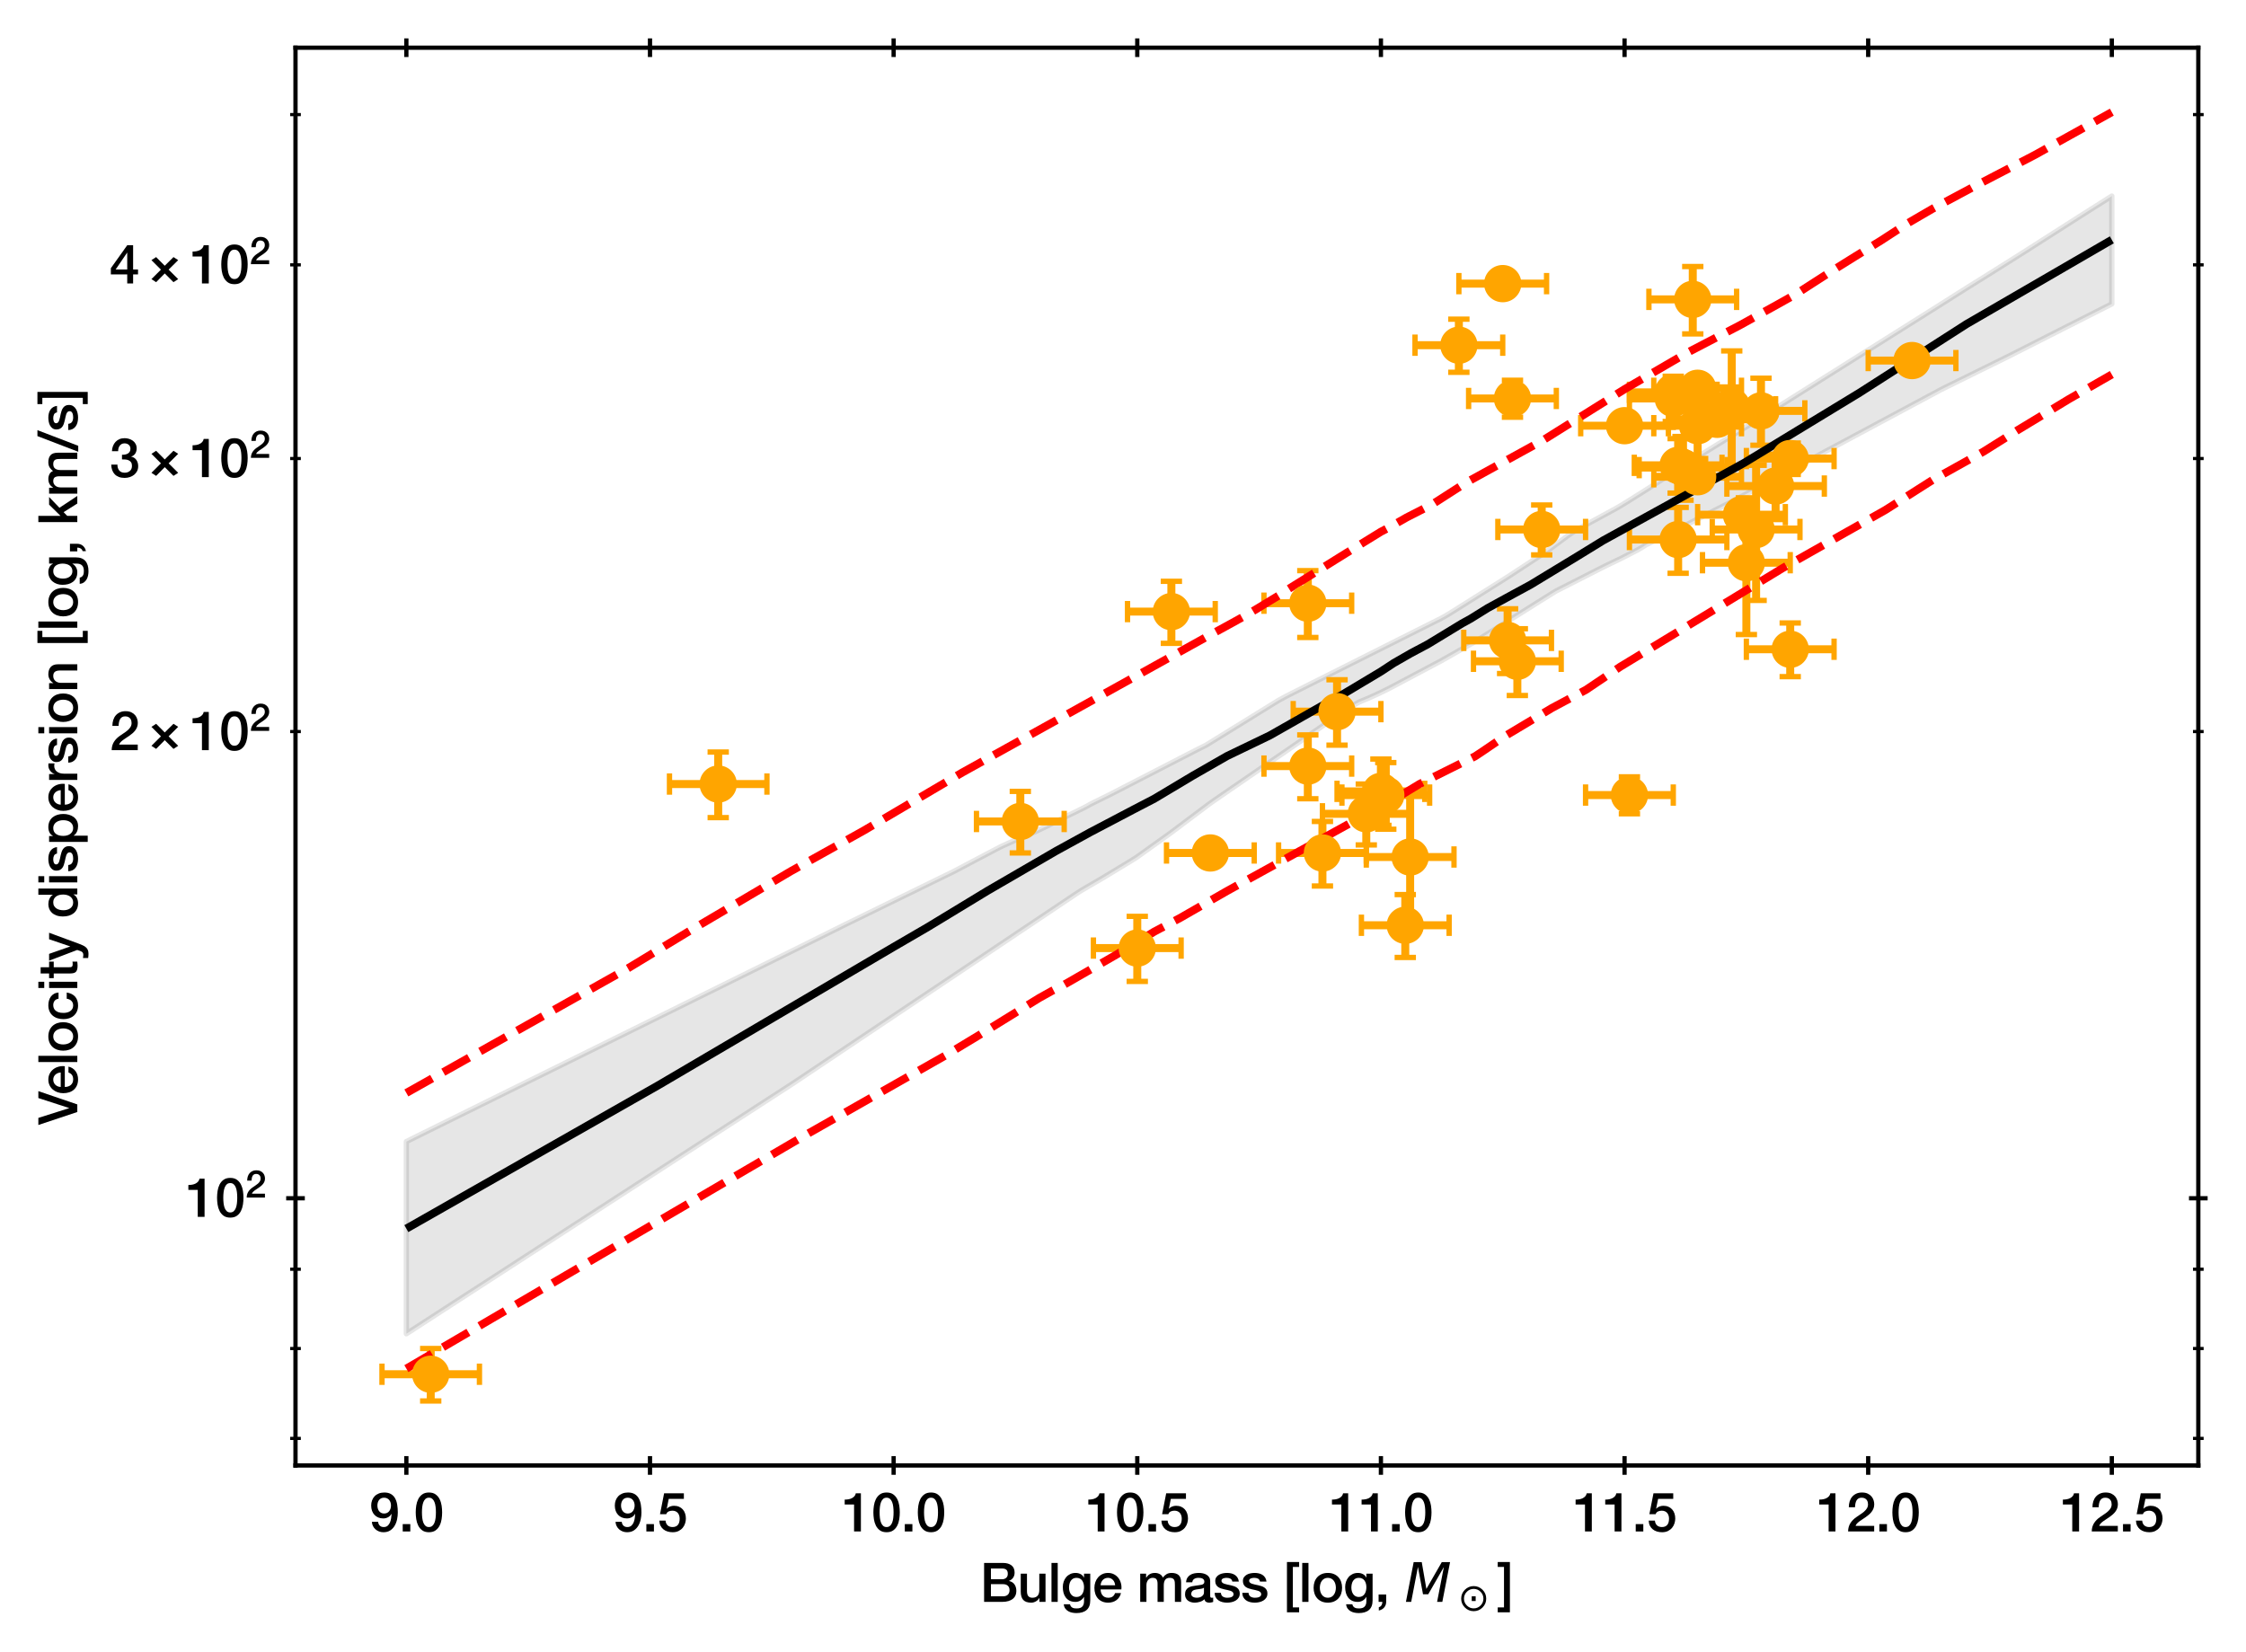 <?xml version="1.0" encoding="utf-8" standalone="no"?>
<!DOCTYPE svg PUBLIC "-//W3C//DTD SVG 1.1//EN"
  "http://www.w3.org/Graphics/SVG/1.1/DTD/svg11.dtd">
<svg xmlns:xlink="http://www.w3.org/1999/xlink" width="421.529pt" height="310.062pt" viewBox="0 0 421.529 310.062" xmlns="http://www.w3.org/2000/svg" version="1.1">
 <defs>
  <style type="text/css">*{stroke-linejoin: round; stroke-linecap: butt}</style>
 </defs>
 <g id="figure_1">
  <g id="patch_1">
   <path d="M 0 310.062 
L 421.529 310.062 
L 421.529 0 
L 0 0 
z
" style="fill: #ffffff"/>
  </g>
  <g id="axes_1">
   <g id="patch_2">
    <path d="M 55.459 275.062 
L 412.579 275.062 
L 412.579 8.95 
L 55.459 8.95 
z
" style="fill: #ffffff"/>
   </g>
   <g id="PolyCollection_1">
    <defs>
     <path id="m12fe33fca4" d="M 76.265 -95.785 
L 76.265 -59.717 
L 77.067 -60.236 
L 77.869 -60.756 
L 78.671 -61.275 
L 79.474 -61.795 
L 80.276 -62.314 
L 81.078 -62.834 
L 81.88 -63.354 
L 82.682 -63.873 
L 83.485 -64.393 
L 84.287 -64.912 
L 85.089 -65.432 
L 85.891 -65.951 
L 86.693 -66.471 
L 87.496 -66.99 
L 88.298 -67.51 
L 89.1 -68.029 
L 89.902 -68.549 
L 90.704 -69.068 
L 91.507 -69.588 
L 92.309 -70.108 
L 93.111 -70.627 
L 93.913 -71.147 
L 94.716 -71.666 
L 95.518 -72.186 
L 96.32 -72.705 
L 97.122 -73.225 
L 97.924 -73.744 
L 98.727 -74.264 
L 99.529 -74.783 
L 100.331 -75.303 
L 101.133 -75.822 
L 101.935 -76.342 
L 102.738 -76.861 
L 103.54 -77.381 
L 104.342 -77.901 
L 105.144 -78.42 
L 105.946 -78.94 
L 106.749 -79.459 
L 107.551 -79.979 
L 108.353 -80.498 
L 109.155 -81.018 
L 109.958 -81.537 
L 110.76 -82.057 
L 111.562 -82.576 
L 112.364 -83.096 
L 113.166 -83.615 
L 113.969 -84.135 
L 114.771 -84.654 
L 115.573 -85.174 
L 116.375 -85.694 
L 117.177 -86.213 
L 117.98 -86.733 
L 118.782 -87.252 
L 119.584 -87.772 
L 120.386 -88.291 
L 121.188 -88.811 
L 121.991 -89.33 
L 122.793 -89.85 
L 123.595 -90.369 
L 124.397 -90.889 
L 125.2 -91.408 
L 126.002 -91.928 
L 126.804 -92.447 
L 127.606 -92.967 
L 128.408 -93.487 
L 129.211 -94.006 
L 130.013 -94.526 
L 130.815 -95.045 
L 131.617 -95.565 
L 132.419 -96.084 
L 133.222 -96.604 
L 134.024 -97.123 
L 134.826 -97.643 
L 135.628 -98.162 
L 136.43 -98.682 
L 137.233 -99.201 
L 138.035 -99.721 
L 138.837 -100.241 
L 139.639 -100.76 
L 140.442 -101.28 
L 141.244 -101.799 
L 142.046 -102.319 
L 142.848 -102.838 
L 143.65 -103.358 
L 144.453 -103.877 
L 145.255 -104.397 
L 146.057 -104.916 
L 146.859 -105.436 
L 147.661 -105.955 
L 148.464 -106.475 
L 149.266 -107.004 
L 150.068 -107.541 
L 150.87 -108.078 
L 151.672 -108.616 
L 152.475 -109.153 
L 153.277 -109.69 
L 154.079 -110.227 
L 154.881 -110.765 
L 155.684 -111.302 
L 156.486 -111.839 
L 157.288 -112.376 
L 158.09 -112.914 
L 158.892 -113.451 
L 159.695 -113.988 
L 160.497 -114.525 
L 161.299 -115.062 
L 162.101 -115.6 
L 162.903 -116.137 
L 163.706 -116.674 
L 164.508 -117.211 
L 165.31 -117.749 
L 166.112 -118.286 
L 166.914 -118.823 
L 167.717 -119.36 
L 168.519 -119.898 
L 169.321 -120.435 
L 170.123 -120.972 
L 170.926 -121.509 
L 171.728 -122.047 
L 172.53 -122.584 
L 173.332 -123.121 
L 174.134 -123.658 
L 174.937 -124.196 
L 175.739 -124.733 
L 176.541 -125.27 
L 177.343 -125.807 
L 178.145 -126.345 
L 178.948 -126.882 
L 179.75 -127.419 
L 180.552 -127.956 
L 181.354 -128.494 
L 182.156 -129.031 
L 182.959 -129.568 
L 183.761 -130.105 
L 184.563 -130.643 
L 185.365 -131.18 
L 186.168 -131.717 
L 186.97 -132.254 
L 187.772 -132.792 
L 188.574 -133.329 
L 189.376 -133.866 
L 190.179 -134.403 
L 190.981 -134.941 
L 191.783 -135.478 
L 192.585 -136.015 
L 193.387 -136.552 
L 194.19 -137.09 
L 194.992 -137.627 
L 195.794 -138.164 
L 196.596 -138.701 
L 197.398 -139.239 
L 198.201 -139.776 
L 199.003 -140.313 
L 199.805 -140.851 
L 200.607 -141.388 
L 201.41 -141.925 
L 202.212 -142.462 
L 203.014 -142.973 
L 203.816 -143.441 
L 204.618 -143.909 
L 205.421 -144.377 
L 206.223 -144.844 
L 207.025 -145.312 
L 207.827 -145.796 
L 208.629 -146.282 
L 209.432 -146.768 
L 210.234 -147.254 
L 211.036 -147.739 
L 211.838 -148.225 
L 212.64 -148.711 
L 213.443 -149.231 
L 214.245 -149.805 
L 215.047 -150.38 
L 215.849 -150.954 
L 216.652 -151.529 
L 217.454 -152.104 
L 218.256 -152.678 
L 219.058 -153.253 
L 219.86 -153.837 
L 220.663 -154.439 
L 221.465 -155.042 
L 222.267 -155.644 
L 223.069 -156.246 
L 223.871 -156.848 
L 224.674 -157.451 
L 225.476 -158.053 
L 226.278 -158.655 
L 227.08 -159.257 
L 227.882 -159.826 
L 228.685 -160.377 
L 229.487 -160.928 
L 230.289 -161.479 
L 231.091 -162.031 
L 231.894 -162.582 
L 232.696 -163.133 
L 233.498 -163.684 
L 234.3 -164.236 
L 235.102 -164.787 
L 235.905 -165.338 
L 236.707 -165.89 
L 237.509 -166.441 
L 238.311 -166.992 
L 239.113 -167.543 
L 239.916 -168.095 
L 240.718 -168.646 
L 241.52 -169.197 
L 242.322 -169.749 
L 243.124 -170.3 
L 243.927 -170.851 
L 244.729 -171.402 
L 245.531 -171.954 
L 246.333 -172.505 
L 247.136 -173.056 
L 247.938 -173.608 
L 248.74 -174.159 
L 249.542 -174.71 
L 250.344 -175.194 
L 251.147 -175.74 
L 251.949 -176.296 
L 252.751 -176.853 
L 253.553 -177.412 
L 254.355 -177.895 
L 255.158 -178.325 
L 255.96 -178.658 
L 256.762 -178.991 
L 257.564 -179.347 
L 258.366 -179.715 
L 259.169 -180.095 
L 259.971 -180.488 
L 260.773 -180.882 
L 261.575 -181.308 
L 262.378 -181.733 
L 263.18 -182.159 
L 263.982 -182.585 
L 264.784 -183.01 
L 265.586 -183.436 
L 266.389 -183.862 
L 267.191 -184.287 
L 267.993 -184.713 
L 268.795 -185.139 
L 269.597 -185.565 
L 270.4 -185.99 
L 271.202 -186.442 
L 272.004 -186.896 
L 272.806 -187.35 
L 273.608 -187.805 
L 274.411 -188.259 
L 275.213 -188.713 
L 276.015 -189.168 
L 276.817 -189.622 
L 277.62 -190.109 
L 278.422 -190.611 
L 279.224 -191.113 
L 280.026 -191.616 
L 280.828 -192.118 
L 281.631 -192.621 
L 282.433 -193.123 
L 283.235 -193.626 
L 284.037 -194.128 
L 284.839 -194.631 
L 285.642 -195.133 
L 286.444 -195.636 
L 287.246 -196.138 
L 288.048 -196.641 
L 288.85 -197.143 
L 289.653 -197.646 
L 290.455 -198.148 
L 291.257 -198.651 
L 292.059 -199.14 
L 292.862 -199.548 
L 293.664 -199.956 
L 294.466 -200.363 
L 295.268 -200.771 
L 296.07 -201.179 
L 296.873 -201.587 
L 297.675 -201.994 
L 298.477 -202.402 
L 299.279 -202.81 
L 300.081 -203.218 
L 300.884 -203.625 
L 301.686 -204.019 
L 302.488 -204.406 
L 303.29 -204.792 
L 304.092 -205.178 
L 304.895 -205.584 
L 305.697 -205.997 
L 306.499 -206.41 
L 307.301 -206.823 
L 308.104 -207.278 
L 308.906 -207.802 
L 309.708 -208.196 
L 310.51 -208.591 
L 311.312 -208.985 
L 312.115 -209.379 
L 312.917 -209.774 
L 313.719 -210.168 
L 314.521 -210.563 
L 315.323 -210.965 
L 316.126 -211.373 
L 316.928 -211.781 
L 317.73 -212.189 
L 318.532 -212.597 
L 319.334 -213.004 
L 320.137 -213.412 
L 320.939 -213.82 
L 321.741 -214.228 
L 322.543 -214.636 
L 323.346 -215.043 
L 324.148 -215.451 
L 324.95 -215.863 
L 325.752 -216.293 
L 326.554 -216.723 
L 327.357 -217.152 
L 328.159 -217.582 
L 328.961 -218.011 
L 329.763 -218.441 
L 330.565 -218.87 
L 331.368 -219.3 
L 332.17 -219.729 
L 332.972 -220.159 
L 333.774 -220.588 
L 334.576 -221.018 
L 335.379 -221.448 
L 336.181 -221.877 
L 336.983 -222.307 
L 337.785 -222.736 
L 338.587 -223.166 
L 339.39 -223.595 
L 340.192 -224.025 
L 340.994 -224.455 
L 341.796 -224.884 
L 342.599 -225.314 
L 343.401 -225.743 
L 344.203 -226.173 
L 345.005 -226.602 
L 345.807 -227.032 
L 346.61 -227.462 
L 347.412 -227.891 
L 348.214 -228.321 
L 349.016 -228.75 
L 349.818 -229.18 
L 350.621 -229.61 
L 351.423 -230.039 
L 352.225 -230.469 
L 353.027 -230.898 
L 353.829 -231.328 
L 354.632 -231.758 
L 355.434 -232.187 
L 356.236 -232.617 
L 357.038 -233.046 
L 357.841 -233.476 
L 358.643 -233.906 
L 359.445 -234.335 
L 360.247 -234.765 
L 361.049 -235.194 
L 361.852 -235.624 
L 362.654 -236.054 
L 363.456 -236.483 
L 364.258 -236.913 
L 365.06 -237.317 
L 365.863 -237.713 
L 366.665 -238.109 
L 367.467 -238.504 
L 368.269 -238.9 
L 369.071 -239.296 
L 369.874 -239.691 
L 370.676 -240.087 
L 371.478 -240.483 
L 372.28 -240.879 
L 373.083 -241.274 
L 373.885 -241.67 
L 374.687 -242.066 
L 375.489 -242.461 
L 376.291 -242.857 
L 377.094 -243.254 
L 377.896 -243.661 
L 378.698 -244.068 
L 379.5 -244.475 
L 380.302 -244.882 
L 381.105 -245.288 
L 381.907 -245.695 
L 382.709 -246.102 
L 383.511 -246.509 
L 384.313 -246.916 
L 385.116 -247.323 
L 385.918 -247.73 
L 386.72 -248.137 
L 387.522 -248.544 
L 388.325 -248.951 
L 389.127 -249.358 
L 389.929 -249.765 
L 390.731 -250.172 
L 391.533 -250.579 
L 392.336 -250.986 
L 393.138 -251.392 
L 393.94 -251.799 
L 394.742 -252.206 
L 395.544 -252.613 
L 396.347 -253.02 
L 396.347 -273.259 
L 396.347 -273.259 
L 395.544 -272.751 
L 394.742 -272.243 
L 393.94 -271.735 
L 393.138 -271.227 
L 392.336 -270.719 
L 391.533 -270.211 
L 390.731 -269.703 
L 389.929 -269.191 
L 389.127 -268.678 
L 388.325 -268.165 
L 387.522 -267.653 
L 386.72 -267.14 
L 385.918 -266.628 
L 385.116 -266.115 
L 384.313 -265.602 
L 383.511 -265.09 
L 382.709 -264.577 
L 381.907 -264.064 
L 381.105 -263.552 
L 380.302 -263.039 
L 379.5 -262.527 
L 378.698 -262.022 
L 377.896 -261.517 
L 377.094 -261.012 
L 376.291 -260.507 
L 375.489 -260.003 
L 374.687 -259.498 
L 373.885 -258.993 
L 373.083 -258.488 
L 372.28 -257.984 
L 371.478 -257.486 
L 370.676 -256.988 
L 369.874 -256.489 
L 369.071 -255.987 
L 368.269 -255.479 
L 367.467 -254.971 
L 366.665 -254.463 
L 365.863 -253.955 
L 365.06 -253.447 
L 364.258 -252.939 
L 363.456 -252.43 
L 362.654 -251.924 
L 361.852 -251.419 
L 361.049 -250.914 
L 360.247 -250.409 
L 359.445 -249.904 
L 358.643 -249.4 
L 357.841 -248.895 
L 357.038 -248.39 
L 356.236 -247.885 
L 355.434 -247.38 
L 354.632 -246.875 
L 353.829 -246.37 
L 353.027 -245.865 
L 352.225 -245.36 
L 351.423 -244.855 
L 350.621 -244.351 
L 349.818 -243.846 
L 349.016 -243.341 
L 348.214 -242.836 
L 347.412 -242.331 
L 346.61 -241.826 
L 345.807 -241.321 
L 345.005 -240.816 
L 344.203 -240.311 
L 343.401 -239.806 
L 342.599 -239.302 
L 341.796 -238.797 
L 340.994 -238.292 
L 340.192 -237.787 
L 339.39 -237.282 
L 338.587 -236.777 
L 337.785 -236.272 
L 336.983 -235.767 
L 336.181 -235.262 
L 335.379 -234.757 
L 334.576 -234.252 
L 333.774 -233.748 
L 332.972 -233.243 
L 332.17 -232.738 
L 331.368 -232.233 
L 330.565 -231.728 
L 329.763 -231.223 
L 328.961 -230.718 
L 328.159 -230.213 
L 327.357 -229.717 
L 326.554 -229.222 
L 325.752 -228.727 
L 324.95 -228.232 
L 324.148 -227.737 
L 323.346 -227.242 
L 322.543 -226.747 
L 321.741 -226.252 
L 320.939 -225.757 
L 320.137 -225.262 
L 319.334 -224.767 
L 318.532 -224.272 
L 317.73 -223.777 
L 316.928 -223.282 
L 316.126 -222.786 
L 315.323 -222.263 
L 314.521 -221.741 
L 313.719 -221.219 
L 312.917 -220.697 
L 312.115 -220.175 
L 311.312 -219.653 
L 310.51 -219.131 
L 309.708 -218.609 
L 308.906 -218.096 
L 308.104 -217.591 
L 307.301 -217.086 
L 306.499 -216.581 
L 305.697 -216.076 
L 304.895 -215.581 
L 304.092 -215.094 
L 303.29 -214.629 
L 302.488 -214.193 
L 301.686 -213.757 
L 300.884 -213.321 
L 300.081 -212.884 
L 299.279 -212.448 
L 298.477 -212.012 
L 297.675 -211.576 
L 296.873 -211.14 
L 296.07 -210.686 
L 295.268 -210.204 
L 294.466 -209.677 
L 293.664 -209.082 
L 292.862 -208.488 
L 292.059 -207.893 
L 291.257 -207.299 
L 290.455 -206.683 
L 289.653 -206.155 
L 288.85 -205.629 
L 288.048 -205.103 
L 287.246 -204.577 
L 286.444 -204.051 
L 285.642 -203.525 
L 284.839 -202.999 
L 284.037 -202.473 
L 283.235 -201.947 
L 282.433 -201.434 
L 281.631 -200.929 
L 280.828 -200.424 
L 280.026 -199.919 
L 279.224 -199.414 
L 278.422 -198.909 
L 277.62 -198.404 
L 276.817 -197.899 
L 276.015 -197.395 
L 275.213 -196.89 
L 274.411 -196.385 
L 273.608 -195.88 
L 272.806 -195.375 
L 272.004 -194.884 
L 271.202 -194.401 
L 270.4 -193.964 
L 269.597 -193.56 
L 268.795 -193.157 
L 267.993 -192.754 
L 267.191 -192.351 
L 266.389 -191.948 
L 265.586 -191.545 
L 264.784 -191.141 
L 263.982 -190.738 
L 263.18 -190.335 
L 262.378 -189.932 
L 261.575 -189.529 
L 260.773 -189.126 
L 259.971 -188.723 
L 259.169 -188.319 
L 258.366 -187.916 
L 257.564 -187.513 
L 256.762 -187.11 
L 255.96 -186.707 
L 255.158 -186.304 
L 254.355 -185.901 
L 253.553 -185.497 
L 252.751 -185.094 
L 251.949 -184.691 
L 251.147 -184.288 
L 250.344 -183.885 
L 249.542 -183.482 
L 248.74 -183.078 
L 247.938 -182.675 
L 247.136 -182.272 
L 246.333 -181.869 
L 245.531 -181.466 
L 244.729 -181.063 
L 243.927 -180.66 
L 243.124 -180.256 
L 242.322 -179.853 
L 241.52 -179.444 
L 240.718 -179.016 
L 239.916 -178.574 
L 239.113 -178.079 
L 238.311 -177.583 
L 237.509 -177.087 
L 236.707 -176.592 
L 235.905 -176.096 
L 235.102 -175.6 
L 234.3 -175.105 
L 233.498 -174.609 
L 232.696 -174.113 
L 231.894 -173.618 
L 231.091 -173.122 
L 230.289 -172.627 
L 229.487 -172.131 
L 228.685 -171.636 
L 227.882 -171.14 
L 227.08 -170.645 
L 226.278 -170.157 
L 225.476 -169.758 
L 224.674 -169.357 
L 223.871 -168.943 
L 223.069 -168.53 
L 222.267 -168.116 
L 221.465 -167.703 
L 220.663 -167.289 
L 219.86 -166.875 
L 219.058 -166.462 
L 218.256 -166.048 
L 217.454 -165.635 
L 216.652 -165.221 
L 215.849 -164.808 
L 215.047 -164.394 
L 214.245 -163.981 
L 213.443 -163.567 
L 212.64 -163.154 
L 211.838 -162.74 
L 211.036 -162.327 
L 210.234 -161.913 
L 209.432 -161.5 
L 208.629 -161.086 
L 207.827 -160.683 
L 207.025 -160.289 
L 206.223 -159.895 
L 205.421 -159.501 
L 204.618 -159.095 
L 203.816 -158.642 
L 203.014 -158.238 
L 202.212 -157.846 
L 201.41 -157.453 
L 200.607 -157.061 
L 199.805 -156.668 
L 199.003 -156.276 
L 198.201 -155.878 
L 197.398 -155.468 
L 196.596 -155.058 
L 195.794 -154.671 
L 194.992 -154.287 
L 194.19 -153.916 
L 193.387 -153.574 
L 192.585 -153.232 
L 191.783 -152.89 
L 190.981 -152.548 
L 190.179 -152.203 
L 189.376 -151.843 
L 188.574 -151.476 
L 187.772 -151.109 
L 186.97 -150.687 
L 186.168 -150.266 
L 185.365 -149.844 
L 184.563 -149.423 
L 183.761 -149.002 
L 182.959 -148.58 
L 182.156 -148.158 
L 181.354 -147.731 
L 180.552 -147.304 
L 179.75 -146.878 
L 178.948 -146.462 
L 178.145 -146.07 
L 177.343 -145.677 
L 176.541 -145.285 
L 175.739 -144.892 
L 174.937 -144.5 
L 174.134 -144.107 
L 173.332 -143.715 
L 172.53 -143.322 
L 171.728 -142.93 
L 170.926 -142.537 
L 170.123 -142.145 
L 169.321 -141.752 
L 168.519 -141.36 
L 167.717 -140.967 
L 166.914 -140.575 
L 166.112 -140.182 
L 165.31 -139.79 
L 164.508 -139.397 
L 163.706 -139.005 
L 162.903 -138.612 
L 162.101 -138.22 
L 161.299 -137.827 
L 160.497 -137.435 
L 159.695 -137.042 
L 158.892 -136.65 
L 158.09 -136.253 
L 157.288 -135.854 
L 156.486 -135.455 
L 155.684 -135.056 
L 154.881 -134.657 
L 154.079 -134.258 
L 153.277 -133.859 
L 152.475 -133.461 
L 151.672 -133.062 
L 150.87 -132.663 
L 150.068 -132.264 
L 149.266 -131.865 
L 148.464 -131.468 
L 147.661 -131.072 
L 146.859 -130.675 
L 146.057 -130.279 
L 145.255 -129.882 
L 144.453 -129.486 
L 143.65 -129.09 
L 142.848 -128.693 
L 142.046 -128.297 
L 141.244 -127.9 
L 140.442 -127.504 
L 139.639 -127.108 
L 138.837 -126.711 
L 138.035 -126.315 
L 137.233 -125.918 
L 136.43 -125.522 
L 135.628 -125.126 
L 134.826 -124.729 
L 134.024 -124.333 
L 133.222 -123.936 
L 132.419 -123.54 
L 131.617 -123.144 
L 130.815 -122.747 
L 130.013 -122.351 
L 129.211 -121.954 
L 128.408 -121.558 
L 127.606 -121.162 
L 126.804 -120.765 
L 126.002 -120.369 
L 125.2 -119.972 
L 124.397 -119.576 
L 123.595 -119.18 
L 122.793 -118.783 
L 121.991 -118.387 
L 121.188 -117.99 
L 120.386 -117.594 
L 119.584 -117.198 
L 118.782 -116.801 
L 117.98 -116.405 
L 117.177 -116.008 
L 116.375 -115.612 
L 115.573 -115.216 
L 114.771 -114.819 
L 113.969 -114.423 
L 113.166 -114.026 
L 112.364 -113.63 
L 111.562 -113.234 
L 110.76 -112.837 
L 109.958 -112.441 
L 109.155 -112.044 
L 108.353 -111.648 
L 107.551 -111.252 
L 106.749 -110.855 
L 105.946 -110.459 
L 105.144 -110.062 
L 104.342 -109.666 
L 103.54 -109.27 
L 102.738 -108.873 
L 101.935 -108.477 
L 101.133 -108.08 
L 100.331 -107.684 
L 99.529 -107.288 
L 98.727 -106.891 
L 97.924 -106.495 
L 97.122 -106.098 
L 96.32 -105.702 
L 95.518 -105.306 
L 94.716 -104.909 
L 93.913 -104.513 
L 93.111 -104.116 
L 92.309 -103.72 
L 91.507 -103.324 
L 90.704 -102.927 
L 89.902 -102.531 
L 89.1 -102.134 
L 88.298 -101.738 
L 87.496 -101.342 
L 86.693 -100.945 
L 85.891 -100.549 
L 85.089 -100.153 
L 84.287 -99.756 
L 83.485 -99.36 
L 82.682 -98.963 
L 81.88 -98.567 
L 81.078 -98.171 
L 80.276 -97.774 
L 79.474 -97.378 
L 78.671 -96.981 
L 77.869 -96.584 
L 77.067 -96.185 
L 76.265 -95.785 
z
" style="stroke: #000000; stroke-opacity: 0.1"/>
    </defs>
    <g clip-path="url(#p8d54bbe8bd)">
     <use xlink:href="#m12fe33fca4" x="0" y="310.062" style="fill-opacity: 0.1; stroke: #000000; stroke-opacity: 0.1"/>
    </g>
   </g>
   <g id="matplotlib.axis_1">
    <g id="xtick_1">
     <g id="line2d_1">
      <defs>
       <path id="md60a1cdbc4" d="M 0 1.75 
L 0 -1.75 
" style="stroke: #000000; stroke-width: 0.8"/>
      </defs>
      <g>
       <use xlink:href="#md60a1cdbc4" x="76.265" y="275.062" style="stroke: #000000; stroke-width: 0.8"/>
      </g>
     </g>
     <g id="line2d_2">
      <g>
       <use xlink:href="#md60a1cdbc4" x="76.265" y="8.95" style="stroke: #000000; stroke-width: 0.8"/>
      </g>
     </g>
     <g id="text_1">
      <!-- 9.0 -->
      <g transform="translate(69.315 287.453)scale(0.1 -0.1)">
       <defs>
        <path id="HelveticaNeue-Medium-39" d="M 1030 1133 
Q 1056 858 1225 688 
Q 1395 518 1683 518 
Q 1978 518 2154 675 
Q 2330 832 2426 1065 
Q 2522 1299 2557 1564 
Q 2592 1830 2611 2054 
L 2598 2067 
Q 2451 1805 2195 1667 
Q 1939 1530 1632 1530 
Q 1312 1530 1053 1638 
Q 794 1747 608 1942 
Q 422 2138 320 2416 
Q 218 2694 218 3040 
Q 218 3366 320 3644 
Q 422 3923 620 4131 
Q 819 4339 1107 4454 
Q 1395 4570 1760 4570 
Q 2234 4570 2541 4387 
Q 2848 4205 3024 3888 
Q 3200 3571 3270 3142 
Q 3341 2714 3341 2227 
Q 3341 1824 3254 1414 
Q 3168 1005 2969 669 
Q 2771 333 2448 121 
Q 2125 -90 1651 -90 
Q 1382 -90 1145 0 
Q 909 90 726 250 
Q 544 410 429 634 
Q 314 858 301 1133 
L 1030 1133 
z
M 1728 3962 
Q 1530 3962 1382 3888 
Q 1235 3814 1139 3686 
Q 1043 3558 995 3392 
Q 947 3226 947 3046 
Q 947 2861 995 2691 
Q 1043 2522 1139 2394 
Q 1235 2266 1382 2186 
Q 1530 2106 1728 2106 
Q 1933 2106 2086 2182 
Q 2240 2259 2339 2390 
Q 2438 2522 2489 2691 
Q 2541 2861 2541 3046 
Q 2541 3226 2489 3392 
Q 2438 3558 2339 3683 
Q 2240 3808 2086 3885 
Q 1933 3962 1728 3962 
z
" transform="scale(0.016)"/>
        <path id="HelveticaNeue-Medium-2e" d="M 442 864 
L 1331 864 
L 1331 0 
L 442 0 
L 442 864 
z
" transform="scale(0.016)"/>
        <path id="HelveticaNeue-Medium-30" d="M 1779 4570 
Q 2259 4570 2563 4349 
Q 2867 4128 3036 3785 
Q 3206 3443 3267 3033 
Q 3328 2624 3328 2240 
Q 3328 1856 3267 1446 
Q 3206 1037 3036 694 
Q 2867 352 2563 131 
Q 2259 -90 1779 -90 
Q 1299 -90 995 131 
Q 691 352 521 694 
Q 352 1037 291 1446 
Q 230 1856 230 2240 
Q 230 2624 291 3033 
Q 352 3443 521 3785 
Q 691 4128 995 4349 
Q 1299 4570 1779 4570 
z
M 1779 518 
Q 2016 518 2176 656 
Q 2336 794 2429 1027 
Q 2522 1261 2560 1574 
Q 2598 1888 2598 2240 
Q 2598 2592 2560 2902 
Q 2522 3213 2429 3449 
Q 2336 3686 2176 3824 
Q 2016 3962 1779 3962 
Q 1536 3962 1379 3824 
Q 1222 3686 1129 3449 
Q 1037 3213 998 2902 
Q 960 2592 960 2240 
Q 960 1888 998 1574 
Q 1037 1261 1129 1027 
Q 1222 794 1379 656 
Q 1536 518 1779 518 
z
" transform="scale(0.016)"/>
       </defs>
       <use xlink:href="#HelveticaNeue-Medium-39"/>
       <use xlink:href="#HelveticaNeue-Medium-2e" x="55.6"/>
       <use xlink:href="#HelveticaNeue-Medium-30" x="83.4"/>
      </g>
     </g>
    </g>
    <g id="xtick_2">
     <g id="line2d_3">
      <g>
       <use xlink:href="#md60a1cdbc4" x="121.991" y="275.062" style="stroke: #000000; stroke-width: 0.8"/>
      </g>
     </g>
     <g id="line2d_4">
      <g>
       <use xlink:href="#md60a1cdbc4" x="121.991" y="8.95" style="stroke: #000000; stroke-width: 0.8"/>
      </g>
     </g>
     <g id="text_2">
      <!-- 9.5 -->
      <g transform="translate(115.041 287.453)scale(0.1 -0.1)">
       <defs>
        <path id="HelveticaNeue-Medium-35" d="M 787 4480 
L 3104 4480 
L 3104 3827 
L 1331 3827 
L 1101 2688 
L 1114 2675 
Q 1261 2842 1488 2928 
Q 1715 3014 1939 3014 
Q 2272 3014 2534 2902 
Q 2797 2790 2976 2588 
Q 3155 2387 3248 2112 
Q 3341 1837 3341 1517 
Q 3341 1248 3254 963 
Q 3168 678 2979 444 
Q 2790 211 2496 60 
Q 2202 -90 1792 -90 
Q 1466 -90 1187 -3 
Q 909 83 697 256 
Q 486 429 361 681 
Q 237 934 224 1274 
L 954 1274 
Q 986 909 1203 713 
Q 1421 518 1779 518 
Q 2010 518 2170 595 
Q 2330 672 2429 806 
Q 2528 941 2569 1120 
Q 2611 1299 2611 1504 
Q 2611 1690 2560 1859 
Q 2509 2029 2406 2157 
Q 2304 2285 2141 2361 
Q 1978 2438 1760 2438 
Q 1530 2438 1328 2352 
Q 1126 2266 1037 2029 
L 307 2029 
L 787 4480 
z
" transform="scale(0.016)"/>
       </defs>
       <use xlink:href="#HelveticaNeue-Medium-39"/>
       <use xlink:href="#HelveticaNeue-Medium-2e" x="55.6"/>
       <use xlink:href="#HelveticaNeue-Medium-35" x="83.4"/>
      </g>
     </g>
    </g>
    <g id="xtick_3">
     <g id="line2d_5">
      <g>
       <use xlink:href="#md60a1cdbc4" x="167.717" y="275.062" style="stroke: #000000; stroke-width: 0.8"/>
      </g>
     </g>
     <g id="line2d_6">
      <g>
       <use xlink:href="#md60a1cdbc4" x="167.717" y="8.95" style="stroke: #000000; stroke-width: 0.8"/>
      </g>
     </g>
     <g id="text_3">
      <!-- 10.0 -->
      <g transform="translate(157.988 287.453)scale(0.1 -0.1)">
       <defs>
        <path id="HelveticaNeue-Medium-31" d="M 339 3738 
Q 570 3738 787 3776 
Q 1005 3814 1181 3904 
Q 1357 3994 1481 4134 
Q 1606 4275 1645 4480 
L 2240 4480 
L 2240 0 
L 1440 0 
L 1440 3162 
L 339 3162 
L 339 3738 
z
" transform="scale(0.016)"/>
       </defs>
       <use xlink:href="#HelveticaNeue-Medium-31"/>
       <use xlink:href="#HelveticaNeue-Medium-30" x="55.6"/>
       <use xlink:href="#HelveticaNeue-Medium-2e" x="111.2"/>
       <use xlink:href="#HelveticaNeue-Medium-30" x="139"/>
      </g>
     </g>
    </g>
    <g id="xtick_4">
     <g id="line2d_7">
      <g>
       <use xlink:href="#md60a1cdbc4" x="213.443" y="275.062" style="stroke: #000000; stroke-width: 0.8"/>
      </g>
     </g>
     <g id="line2d_8">
      <g>
       <use xlink:href="#md60a1cdbc4" x="213.443" y="8.95" style="stroke: #000000; stroke-width: 0.8"/>
      </g>
     </g>
     <g id="text_4">
      <!-- 10.5 -->
      <g transform="translate(203.714 287.453)scale(0.1 -0.1)">
       <use xlink:href="#HelveticaNeue-Medium-31"/>
       <use xlink:href="#HelveticaNeue-Medium-30" x="55.6"/>
       <use xlink:href="#HelveticaNeue-Medium-2e" x="111.2"/>
       <use xlink:href="#HelveticaNeue-Medium-35" x="139"/>
      </g>
     </g>
    </g>
    <g id="xtick_5">
     <g id="line2d_9">
      <g>
       <use xlink:href="#md60a1cdbc4" x="259.169" y="275.062" style="stroke: #000000; stroke-width: 0.8"/>
      </g>
     </g>
     <g id="line2d_10">
      <g>
       <use xlink:href="#md60a1cdbc4" x="259.169" y="8.95" style="stroke: #000000; stroke-width: 0.8"/>
      </g>
     </g>
     <g id="text_5">
      <!-- 11.0 -->
      <g transform="translate(249.44 287.453)scale(0.1 -0.1)">
       <use xlink:href="#HelveticaNeue-Medium-31"/>
       <use xlink:href="#HelveticaNeue-Medium-31" x="55.6"/>
       <use xlink:href="#HelveticaNeue-Medium-2e" x="111.2"/>
       <use xlink:href="#HelveticaNeue-Medium-30" x="139"/>
      </g>
     </g>
    </g>
    <g id="xtick_6">
     <g id="line2d_11">
      <g>
       <use xlink:href="#md60a1cdbc4" x="304.895" y="275.062" style="stroke: #000000; stroke-width: 0.8"/>
      </g>
     </g>
     <g id="line2d_12">
      <g>
       <use xlink:href="#md60a1cdbc4" x="304.895" y="8.95" style="stroke: #000000; stroke-width: 0.8"/>
      </g>
     </g>
     <g id="text_6">
      <!-- 11.5 -->
      <g transform="translate(295.166 287.453)scale(0.1 -0.1)">
       <use xlink:href="#HelveticaNeue-Medium-31"/>
       <use xlink:href="#HelveticaNeue-Medium-31" x="55.6"/>
       <use xlink:href="#HelveticaNeue-Medium-2e" x="111.2"/>
       <use xlink:href="#HelveticaNeue-Medium-35" x="139"/>
      </g>
     </g>
    </g>
    <g id="xtick_7">
     <g id="line2d_13">
      <g>
       <use xlink:href="#md60a1cdbc4" x="350.621" y="275.062" style="stroke: #000000; stroke-width: 0.8"/>
      </g>
     </g>
     <g id="line2d_14">
      <g>
       <use xlink:href="#md60a1cdbc4" x="350.621" y="8.95" style="stroke: #000000; stroke-width: 0.8"/>
      </g>
     </g>
     <g id="text_7">
      <!-- 12.0 -->
      <g transform="translate(340.892 287.453)scale(0.1 -0.1)">
       <defs>
        <path id="HelveticaNeue-Medium-32" d="M 3309 0 
L 250 0 
Q 256 557 518 973 
Q 781 1389 1235 1696 
Q 1453 1856 1689 2006 
Q 1926 2157 2124 2329 
Q 2323 2502 2451 2704 
Q 2579 2906 2586 3168 
Q 2586 3290 2557 3427 
Q 2528 3565 2445 3683 
Q 2362 3802 2214 3882 
Q 2067 3962 1830 3962 
Q 1613 3962 1469 3875 
Q 1325 3789 1238 3638 
Q 1152 3488 1110 3283 
Q 1069 3078 1062 2842 
L 333 2842 
Q 333 3213 432 3529 
Q 531 3846 729 4076 
Q 928 4307 1213 4438 
Q 1498 4570 1875 4570 
Q 2285 4570 2560 4435 
Q 2835 4301 3004 4096 
Q 3174 3891 3244 3651 
Q 3315 3411 3315 3194 
Q 3315 2925 3232 2707 
Q 3149 2490 3008 2307 
Q 2867 2125 2688 1971 
Q 2509 1818 2317 1683 
Q 2125 1549 1933 1427 
Q 1741 1306 1577 1184 
Q 1414 1062 1292 931 
Q 1171 800 1126 653 
L 3309 653 
L 3309 0 
z
" transform="scale(0.016)"/>
       </defs>
       <use xlink:href="#HelveticaNeue-Medium-31"/>
       <use xlink:href="#HelveticaNeue-Medium-32" x="55.6"/>
       <use xlink:href="#HelveticaNeue-Medium-2e" x="111.2"/>
       <use xlink:href="#HelveticaNeue-Medium-30" x="139"/>
      </g>
     </g>
    </g>
    <g id="xtick_8">
     <g id="line2d_15">
      <g>
       <use xlink:href="#md60a1cdbc4" x="396.347" y="275.062" style="stroke: #000000; stroke-width: 0.8"/>
      </g>
     </g>
     <g id="line2d_16">
      <g>
       <use xlink:href="#md60a1cdbc4" x="396.347" y="8.95" style="stroke: #000000; stroke-width: 0.8"/>
      </g>
     </g>
     <g id="text_8">
      <!-- 12.5 -->
      <g transform="translate(386.618 287.453)scale(0.1 -0.1)">
       <use xlink:href="#HelveticaNeue-Medium-31"/>
       <use xlink:href="#HelveticaNeue-Medium-32" x="55.6"/>
       <use xlink:href="#HelveticaNeue-Medium-2e" x="111.2"/>
       <use xlink:href="#HelveticaNeue-Medium-35" x="139"/>
      </g>
     </g>
    </g>
    <g id="text_9">
     <!-- Bulge mass [log, $M_\odot$] -->
     <g transform="translate(183.919 300.762)scale(0.1 -0.1)">
      <defs>
       <path id="HelveticaNeue-Medium-42" d="M 1286 2656 
L 2592 2656 
Q 2880 2656 3072 2819 
Q 3264 2982 3264 3290 
Q 3264 3635 3091 3776 
Q 2918 3917 2592 3917 
L 1286 3917 
L 1286 2656 
z
M 486 4570 
L 2707 4570 
Q 3322 4570 3693 4288 
Q 4064 4006 4064 3437 
Q 4064 3091 3894 2844 
Q 3725 2598 3411 2464 
L 3411 2451 
Q 3834 2362 4051 2051 
Q 4269 1741 4269 1274 
Q 4269 1005 4173 771 
Q 4077 538 3872 368 
Q 3667 198 3347 99 
Q 3027 0 2586 0 
L 486 0 
L 486 4570 
z
M 1286 653 
L 2701 653 
Q 3066 653 3267 841 
Q 3469 1030 3469 1376 
Q 3469 1715 3267 1897 
Q 3066 2080 2701 2080 
L 1286 2080 
L 1286 653 
z
" transform="scale(0.016)"/>
       <path id="HelveticaNeue-Medium-75" d="M 3290 0 
L 2573 0 
L 2573 461 
L 2560 461 
Q 2426 211 2160 60 
Q 1894 -90 1619 -90 
Q 966 -90 675 233 
Q 384 557 384 1210 
L 384 3309 
L 1114 3309 
L 1114 1280 
Q 1114 845 1280 665 
Q 1446 486 1747 486 
Q 1978 486 2131 556 
Q 2285 627 2381 745 
Q 2477 864 2518 1030 
Q 2560 1197 2560 1389 
L 2560 3309 
L 3290 3309 
L 3290 0 
z
" transform="scale(0.016)"/>
       <path id="HelveticaNeue-Medium-6c" d="M 403 4570 
L 1133 4570 
L 1133 0 
L 403 0 
L 403 4570 
z
" transform="scale(0.016)"/>
       <path id="HelveticaNeue-Medium-67" d="M 3443 173 
Q 3443 -576 3024 -944 
Q 2605 -1312 1818 -1312 
Q 1568 -1312 1315 -1261 
Q 1062 -1210 854 -1088 
Q 646 -966 505 -768 
Q 365 -570 339 -282 
L 1069 -282 
Q 1101 -435 1177 -531 
Q 1254 -627 1360 -681 
Q 1466 -736 1594 -752 
Q 1722 -768 1862 -768 
Q 2304 -768 2509 -550 
Q 2714 -333 2714 77 
L 2714 582 
L 2701 582 
Q 2547 307 2281 153 
Q 2016 0 1709 0 
Q 1312 0 1033 137 
Q 755 275 572 515 
Q 390 755 307 1068 
Q 224 1382 224 1741 
Q 224 2074 326 2374 
Q 429 2675 621 2902 
Q 813 3130 1091 3264 
Q 1370 3398 1722 3398 
Q 2035 3398 2297 3267 
Q 2560 3136 2701 2854 
L 2714 2854 
L 2714 3309 
L 3443 3309 
L 3443 173 
z
M 1824 576 
Q 2067 576 2236 675 
Q 2406 774 2512 937 
Q 2618 1101 2666 1309 
Q 2714 1517 2714 1728 
Q 2714 1939 2662 2137 
Q 2611 2336 2505 2489 
Q 2400 2643 2230 2732 
Q 2061 2822 1824 2822 
Q 1581 2822 1414 2720 
Q 1248 2618 1145 2454 
Q 1043 2291 998 2083 
Q 954 1875 954 1670 
Q 954 1466 1005 1270 
Q 1056 1075 1161 921 
Q 1267 768 1430 672 
Q 1594 576 1824 576 
z
" transform="scale(0.016)"/>
       <path id="HelveticaNeue-Medium-65" d="M 2656 1946 
Q 2643 2118 2582 2278 
Q 2522 2438 2416 2556 
Q 2310 2675 2160 2748 
Q 2010 2822 1824 2822 
Q 1632 2822 1475 2755 
Q 1318 2688 1206 2569 
Q 1094 2451 1027 2291 
Q 960 2131 954 1946 
L 2656 1946 
z
M 954 1466 
Q 954 1274 1008 1094 
Q 1062 915 1171 780 
Q 1280 646 1446 566 
Q 1613 486 1843 486 
Q 2163 486 2358 624 
Q 2554 762 2650 1037 
L 3341 1037 
Q 3283 768 3142 557 
Q 3002 346 2803 202 
Q 2605 58 2358 -16 
Q 2112 -90 1843 -90 
Q 1453 -90 1152 38 
Q 851 166 643 396 
Q 435 627 329 947 
Q 224 1267 224 1651 
Q 224 2003 336 2320 
Q 448 2637 656 2877 
Q 864 3117 1158 3257 
Q 1453 3398 1824 3398 
Q 2214 3398 2524 3235 
Q 2835 3072 3040 2803 
Q 3245 2534 3337 2185 
Q 3430 1837 3386 1466 
L 954 1466 
z
" transform="scale(0.016)"/>
       <path id="HelveticaNeue-Medium-20" transform="scale(0.016)"/>
       <path id="HelveticaNeue-Medium-6d" d="M 384 3309 
L 1075 3309 
L 1075 2848 
L 1094 2848 
Q 1178 2970 1274 3072 
Q 1370 3174 1488 3244 
Q 1606 3315 1760 3356 
Q 1914 3398 2112 3398 
Q 2413 3398 2672 3264 
Q 2931 3130 3040 2848 
Q 3226 3104 3469 3251 
Q 3712 3398 4077 3398 
Q 4602 3398 4893 3142 
Q 5184 2886 5184 2285 
L 5184 0 
L 4454 0 
L 4454 1933 
Q 4454 2131 4441 2294 
Q 4429 2458 4368 2576 
Q 4307 2694 4185 2758 
Q 4064 2822 3853 2822 
Q 3482 2822 3315 2592 
Q 3149 2362 3149 1939 
L 3149 0 
L 2419 0 
L 2419 2125 
Q 2419 2470 2294 2646 
Q 2170 2822 1837 2822 
Q 1696 2822 1565 2764 
Q 1434 2707 1334 2598 
Q 1235 2490 1174 2330 
Q 1114 2170 1114 1965 
L 1114 0 
L 384 0 
L 384 3309 
z
" transform="scale(0.016)"/>
       <path id="HelveticaNeue-Medium-61" d="M 3155 736 
Q 3155 602 3190 544 
Q 3226 486 3328 486 
Q 3360 486 3405 486 
Q 3450 486 3507 499 
L 3507 -6 
Q 3469 -19 3408 -35 
Q 3347 -51 3283 -64 
Q 3219 -77 3155 -83 
Q 3091 -90 3046 -90 
Q 2822 -90 2675 0 
Q 2528 90 2483 314 
Q 2266 102 1949 6 
Q 1632 -90 1338 -90 
Q 1114 -90 909 -29 
Q 704 32 547 150 
Q 390 269 297 451 
Q 205 634 205 877 
Q 205 1184 317 1376 
Q 429 1568 611 1677 
Q 794 1786 1021 1834 
Q 1248 1882 1478 1907 
Q 1677 1946 1856 1962 
Q 2035 1978 2172 2016 
Q 2310 2054 2390 2134 
Q 2470 2214 2470 2374 
Q 2470 2515 2403 2604 
Q 2336 2694 2237 2742 
Q 2138 2790 2016 2806 
Q 1894 2822 1786 2822 
Q 1478 2822 1280 2694 
Q 1082 2566 1056 2298 
L 326 2298 
Q 346 2618 480 2829 
Q 614 3040 822 3168 
Q 1030 3296 1292 3347 
Q 1555 3398 1830 3398 
Q 2074 3398 2310 3347 
Q 2547 3296 2736 3181 
Q 2925 3066 3040 2883 
Q 3155 2701 3155 2438 
L 3155 736 
z
M 2426 1658 
Q 2259 1549 2016 1526 
Q 1773 1504 1530 1459 
Q 1414 1440 1305 1405 
Q 1197 1370 1113 1309 
Q 1030 1248 982 1149 
Q 934 1050 934 909 
Q 934 787 1004 704 
Q 1075 621 1174 573 
Q 1274 525 1392 505 
Q 1510 486 1606 486 
Q 1728 486 1869 518 
Q 2010 550 2134 627 
Q 2259 704 2342 822 
Q 2426 941 2426 1114 
L 2426 1658 
z
" transform="scale(0.016)"/>
       <path id="HelveticaNeue-Medium-73" d="M 934 1062 
Q 966 742 1177 614 
Q 1389 486 1683 486 
Q 1786 486 1917 502 
Q 2048 518 2163 563 
Q 2278 608 2352 694 
Q 2426 781 2419 921 
Q 2413 1062 2317 1152 
Q 2221 1242 2070 1296 
Q 1920 1350 1728 1388 
Q 1536 1427 1338 1472 
Q 1133 1517 944 1581 
Q 755 1645 604 1753 
Q 454 1862 364 2032 
Q 275 2202 275 2451 
Q 275 2720 406 2902 
Q 538 3085 739 3197 
Q 941 3309 1187 3353 
Q 1434 3398 1658 3398 
Q 1914 3398 2147 3344 
Q 2381 3290 2569 3168 
Q 2758 3046 2883 2851 
Q 3008 2656 3040 2381 
L 2278 2381 
Q 2227 2643 2038 2732 
Q 1850 2822 1606 2822 
Q 1530 2822 1424 2809 
Q 1318 2797 1225 2761 
Q 1133 2726 1069 2659 
Q 1005 2592 1005 2483 
Q 1005 2349 1097 2265 
Q 1190 2182 1340 2128 
Q 1491 2074 1683 2035 
Q 1875 1997 2080 1952 
Q 2278 1907 2470 1843 
Q 2662 1779 2812 1670 
Q 2963 1562 3056 1395 
Q 3149 1229 3149 986 
Q 3149 691 3014 486 
Q 2880 282 2665 154 
Q 2451 26 2188 -32 
Q 1926 -90 1670 -90 
Q 1357 -90 1091 -19 
Q 826 51 630 195 
Q 435 339 323 553 
Q 211 768 205 1062 
L 934 1062 
z
" transform="scale(0.016)"/>
       <path id="HelveticaNeue-Medium-5b" d="M 461 4678 
L 1888 4678 
L 1888 4102 
L 1152 4102 
L 1152 -646 
L 1888 -646 
L 1888 -1222 
L 461 -1222 
L 461 4678 
z
" transform="scale(0.016)"/>
       <path id="HelveticaNeue-Medium-6f" d="M 1901 -90 
Q 1504 -90 1193 41 
Q 883 173 668 403 
Q 454 634 342 954 
Q 230 1274 230 1658 
Q 230 2035 342 2355 
Q 454 2675 668 2905 
Q 883 3136 1193 3267 
Q 1504 3398 1901 3398 
Q 2298 3398 2608 3267 
Q 2918 3136 3132 2905 
Q 3347 2675 3459 2355 
Q 3571 2035 3571 1658 
Q 3571 1274 3459 954 
Q 3347 634 3132 403 
Q 2918 173 2608 41 
Q 2298 -90 1901 -90 
z
M 1901 486 
Q 2144 486 2323 588 
Q 2502 691 2617 857 
Q 2733 1024 2787 1232 
Q 2842 1440 2842 1658 
Q 2842 1869 2787 2080 
Q 2733 2291 2617 2454 
Q 2502 2618 2323 2720 
Q 2144 2822 1901 2822 
Q 1658 2822 1478 2720 
Q 1299 2618 1184 2454 
Q 1069 2291 1014 2080 
Q 960 1869 960 1658 
Q 960 1440 1014 1232 
Q 1069 1024 1184 857 
Q 1299 691 1478 588 
Q 1658 486 1901 486 
z
" transform="scale(0.016)"/>
       <path id="HelveticaNeue-Medium-2c" d="M 442 864 
L 1331 864 
L 1331 0 
Q 1325 -397 1088 -665 
Q 851 -934 467 -1011 
L 467 -621 
Q 678 -570 784 -387 
Q 890 -205 883 0 
L 442 0 
L 442 864 
z
" transform="scale(0.016)"/>
       <path id="DejaVuSans-Oblique-4d" d="M 1081 4666 
L 2028 4666 
L 2572 1522 
L 4378 4666 
L 5350 4666 
L 4441 0 
L 3828 0 
L 4622 4091 
L 2791 897 
L 2175 897 
L 1581 4103 
L 788 0 
L 172 0 
L 1081 4666 
z
" transform="scale(0.016)"/>
       <path id="DejaVuSans-2299" d="M 2350 2403 
L 3013 2403 
L 3013 1609 
L 2350 1609 
L 2350 2403 
z
M 3306 3522 
Q 3016 3644 2681 3644 
Q 2347 3644 2056 3522 
Q 1769 3400 1531 3163 
Q 1291 2922 1172 2634 
Q 1053 2347 1053 2006 
Q 1053 1675 1172 1387 
Q 1291 1100 1531 859 
Q 1769 622 2056 500 
Q 2347 378 2681 378 
Q 3016 378 3306 500 
Q 3594 622 3831 859 
Q 4072 1100 4190 1387 
Q 4309 1675 4309 2006 
Q 4309 2347 4190 2634 
Q 4072 2922 3831 3163 
Q 3594 3400 3306 3522 
z
M 1878 3956 
Q 2250 4113 2681 4113 
Q 3113 4113 3484 3956 
Q 3856 3800 4163 3494 
Q 4472 3184 4625 2813 
Q 4778 2444 4778 2006 
Q 4778 1578 4625 1206 
Q 4472 838 4163 528 
Q 3856 222 3484 65 
Q 3113 -91 2681 -91 
Q 2250 -91 1878 65 
Q 1506 222 1200 528 
Q 891 838 738 1206 
Q 584 1578 584 2006 
Q 584 2444 738 2813 
Q 891 3184 1200 3494 
Q 1506 3800 1878 3956 
z
" transform="scale(0.016)"/>
       <path id="HelveticaNeue-Medium-5d" d="M 1434 -1222 
L 6 -1222 
L 6 -646 
L 742 -646 
L 742 4102 
L 6 4102 
L 6 4678 
L 1434 4678 
L 1434 -1222 
z
" transform="scale(0.016)"/>
      </defs>
      <use xlink:href="#HelveticaNeue-Medium-42" transform="translate(0 0.906)"/>
      <use xlink:href="#HelveticaNeue-Medium-75" transform="translate(70.4 0.906)"/>
      <use xlink:href="#HelveticaNeue-Medium-6c" transform="translate(127.8 0.906)"/>
      <use xlink:href="#HelveticaNeue-Medium-67" transform="translate(151.9 0.906)"/>
      <use xlink:href="#HelveticaNeue-Medium-65" transform="translate(211.2 0.906)"/>
      <use xlink:href="#HelveticaNeue-Medium-20" transform="translate(266.8 0.906)"/>
      <use xlink:href="#HelveticaNeue-Medium-6d" transform="translate(294.6 0.906)"/>
      <use xlink:href="#HelveticaNeue-Medium-61" transform="translate(381.6 0.906)"/>
      <use xlink:href="#HelveticaNeue-Medium-73" transform="translate(437.2 0.906)"/>
      <use xlink:href="#HelveticaNeue-Medium-73" transform="translate(489.1 0.906)"/>
      <use xlink:href="#HelveticaNeue-Medium-20" transform="translate(541 0.906)"/>
      <use xlink:href="#HelveticaNeue-Medium-5b" transform="translate(568.8 0.906)"/>
      <use xlink:href="#HelveticaNeue-Medium-6c" transform="translate(598.4 0.906)"/>
      <use xlink:href="#HelveticaNeue-Medium-6f" transform="translate(622.5 0.906)"/>
      <use xlink:href="#HelveticaNeue-Medium-67" transform="translate(681.8 0.906)"/>
      <use xlink:href="#HelveticaNeue-Medium-2c" transform="translate(741.1 0.906)"/>
      <use xlink:href="#HelveticaNeue-Medium-20" transform="translate(768.9 0.906)"/>
      <use xlink:href="#DejaVuSans-Oblique-4d" transform="translate(796.7 0.906)"/>
      <use xlink:href="#DejaVuSans-2299" transform="translate(896.617 -15.5)scale(0.7)"/>
      <use xlink:href="#HelveticaNeue-Medium-5d" transform="translate(971.641 0.906)"/>
     </g>
    </g>
   </g>
   <g id="matplotlib.axis_2">
    <g id="ytick_1">
     <g id="line2d_17">
      <defs>
       <path id="m21be1dee7e" d="M 1.75 0 
L -1.75 -0 
" style="stroke: #000000; stroke-width: 0.8"/>
      </defs>
      <g>
       <use xlink:href="#m21be1dee7e" x="55.459" y="224.912" style="stroke: #000000; stroke-width: 0.8"/>
      </g>
     </g>
     <g id="line2d_18">
      <g>
       <use xlink:href="#m21be1dee7e" x="412.579" y="224.912" style="stroke: #000000; stroke-width: 0.8"/>
      </g>
     </g>
     <g id="text_10">
      <!-- $\mathdefault{10^{2}}$ -->
      <g transform="translate(34.809 228.482)scale(0.1 -0.1)">
       <use xlink:href="#HelveticaNeue-Medium-31" transform="translate(0 0.823)"/>
       <use xlink:href="#HelveticaNeue-Medium-30" transform="translate(55.6 0.823)"/>
       <use xlink:href="#HelveticaNeue-Medium-32" transform="translate(112.105 37.016)scale(0.7)"/>
      </g>
     </g>
    </g>
    <g id="ytick_2">
     <g id="line2d_19">
      <defs>
       <path id="m77cda8edb2" d="M 1 0 
L -1 -0 
" style="stroke: #000000; stroke-width: 0.6"/>
      </defs>
      <g>
       <use xlink:href="#m77cda8edb2" x="55.459" y="269.989" style="stroke: #000000; stroke-width: 0.6"/>
      </g>
     </g>
     <g id="line2d_20">
      <g>
       <use xlink:href="#m77cda8edb2" x="412.579" y="269.989" style="stroke: #000000; stroke-width: 0.6"/>
      </g>
     </g>
    </g>
    <g id="ytick_3">
     <g id="line2d_21">
      <g>
       <use xlink:href="#m77cda8edb2" x="55.459" y="253.113" style="stroke: #000000; stroke-width: 0.6"/>
      </g>
     </g>
     <g id="line2d_22">
      <g>
       <use xlink:href="#m77cda8edb2" x="412.579" y="253.113" style="stroke: #000000; stroke-width: 0.6"/>
      </g>
     </g>
    </g>
    <g id="ytick_4">
     <g id="line2d_23">
      <g>
       <use xlink:href="#m77cda8edb2" x="55.459" y="238.228" style="stroke: #000000; stroke-width: 0.6"/>
      </g>
     </g>
     <g id="line2d_24">
      <g>
       <use xlink:href="#m77cda8edb2" x="412.579" y="238.228" style="stroke: #000000; stroke-width: 0.6"/>
      </g>
     </g>
    </g>
    <g id="ytick_5">
     <g id="line2d_25">
      <g>
       <use xlink:href="#m77cda8edb2" x="55.459" y="137.312" style="stroke: #000000; stroke-width: 0.6"/>
      </g>
     </g>
     <g id="line2d_26">
      <g>
       <use xlink:href="#m77cda8edb2" x="412.579" y="137.312" style="stroke: #000000; stroke-width: 0.6"/>
      </g>
     </g>
     <g id="text_11">
      <!-- $\mathdefault{2\times10^{2}}$ -->
      <g transform="translate(20.559 140.882)scale(0.1 -0.1)">
       <defs>
        <path id="HelveticaNeue-Medium-d7" d="M 352 2733 
L 902 3091 
L 1914 2074 
L 2938 3091 
L 3488 2733 
L 2368 1619 
L 3488 506 
L 2938 147 
L 1914 1171 
L 902 147 
L 352 506 
L 1466 1619 
L 352 2733 
z
" transform="scale(0.016)"/>
       </defs>
       <use xlink:href="#HelveticaNeue-Medium-32" transform="translate(0 0.823)"/>
       <use xlink:href="#HelveticaNeue-Medium-d7" transform="translate(73 0.823)"/>
       <use xlink:href="#HelveticaNeue-Medium-31" transform="translate(150.4 0.823)"/>
       <use xlink:href="#HelveticaNeue-Medium-30" transform="translate(206 0.823)"/>
       <use xlink:href="#HelveticaNeue-Medium-32" transform="translate(262.505 37.016)scale(0.7)"/>
      </g>
     </g>
    </g>
    <g id="ytick_6">
     <g id="line2d_27">
      <g>
       <use xlink:href="#m77cda8edb2" x="55.459" y="86.068" style="stroke: #000000; stroke-width: 0.6"/>
      </g>
     </g>
     <g id="line2d_28">
      <g>
       <use xlink:href="#m77cda8edb2" x="412.579" y="86.068" style="stroke: #000000; stroke-width: 0.6"/>
      </g>
     </g>
     <g id="text_12">
      <!-- $\mathdefault{3\times10^{2}}$ -->
      <g transform="translate(20.559 89.639)scale(0.1 -0.1)">
       <defs>
        <path id="HelveticaNeue-Medium-33" d="M 1459 2624 
Q 1638 2618 1817 2650 
Q 1997 2682 2137 2762 
Q 2278 2842 2364 2982 
Q 2451 3123 2451 3328 
Q 2451 3616 2256 3789 
Q 2061 3962 1754 3962 
Q 1562 3962 1421 3885 
Q 1280 3808 1187 3677 
Q 1094 3546 1049 3382 
Q 1005 3219 1011 3046 
L 282 3046 
Q 294 3373 403 3651 
Q 512 3930 701 4134 
Q 890 4339 1158 4454 
Q 1427 4570 1766 4570 
Q 2029 4570 2281 4493 
Q 2534 4416 2736 4269 
Q 2938 4122 3059 3894 
Q 3181 3667 3181 3373 
Q 3181 3034 3027 2781 
Q 2874 2528 2547 2413 
L 2547 2400 
Q 2931 2323 3145 2019 
Q 3360 1715 3360 1280 
Q 3360 960 3232 707 
Q 3104 454 2886 278 
Q 2669 102 2381 6 
Q 2093 -90 1773 -90 
Q 1382 -90 1091 22 
Q 800 134 605 339 
Q 410 544 307 832 
Q 205 1120 198 1472 
L 928 1472 
Q 915 1062 1129 790 
Q 1344 518 1773 518 
Q 2138 518 2384 726 
Q 2630 934 2630 1318 
Q 2630 1581 2528 1734 
Q 2426 1888 2259 1968 
Q 2093 2048 1885 2067 
Q 1677 2086 1459 2080 
L 1459 2624 
z
" transform="scale(0.016)"/>
       </defs>
       <use xlink:href="#HelveticaNeue-Medium-33" transform="translate(0 0.823)"/>
       <use xlink:href="#HelveticaNeue-Medium-d7" transform="translate(73 0.823)"/>
       <use xlink:href="#HelveticaNeue-Medium-31" transform="translate(150.4 0.823)"/>
       <use xlink:href="#HelveticaNeue-Medium-30" transform="translate(206 0.823)"/>
       <use xlink:href="#HelveticaNeue-Medium-32" transform="translate(262.505 37.016)scale(0.7)"/>
      </g>
     </g>
    </g>
    <g id="ytick_7">
     <g id="line2d_29">
      <g>
       <use xlink:href="#m77cda8edb2" x="55.459" y="49.711" style="stroke: #000000; stroke-width: 0.6"/>
      </g>
     </g>
     <g id="line2d_30">
      <g>
       <use xlink:href="#m77cda8edb2" x="412.579" y="49.711" style="stroke: #000000; stroke-width: 0.6"/>
      </g>
     </g>
     <g id="text_13">
      <!-- $\mathdefault{4\times10^{2}}$ -->
      <g transform="translate(20.559 53.281)scale(0.1 -0.1)">
       <defs>
        <path id="HelveticaNeue-Medium-34" d="M 717 1638 
L 2074 1638 
L 2074 3610 
L 2061 3610 
L 717 1638 
z
M 3341 1062 
L 2765 1062 
L 2765 0 
L 2074 0 
L 2074 1062 
L 154 1062 
L 154 1786 
L 2074 4480 
L 2765 4480 
L 2765 1638 
L 3341 1638 
L 3341 1062 
z
" transform="scale(0.016)"/>
       </defs>
       <use xlink:href="#HelveticaNeue-Medium-34" transform="translate(0 0.823)"/>
       <use xlink:href="#HelveticaNeue-Medium-d7" transform="translate(73 0.823)"/>
       <use xlink:href="#HelveticaNeue-Medium-31" transform="translate(150.4 0.823)"/>
       <use xlink:href="#HelveticaNeue-Medium-30" transform="translate(206 0.823)"/>
       <use xlink:href="#HelveticaNeue-Medium-32" transform="translate(262.505 37.016)scale(0.7)"/>
      </g>
     </g>
    </g>
    <g id="ytick_8">
     <g id="line2d_31">
      <g>
       <use xlink:href="#m77cda8edb2" x="55.459" y="21.51" style="stroke: #000000; stroke-width: 0.6"/>
      </g>
     </g>
     <g id="line2d_32">
      <g>
       <use xlink:href="#m77cda8edb2" x="412.579" y="21.51" style="stroke: #000000; stroke-width: 0.6"/>
      </g>
     </g>
    </g>
    <g id="text_14">
     <!-- Velocity dispersion [log, km/s] -->
     <g transform="translate(14.509 211.108)rotate(-90)scale(0.1 -0.1)">
      <defs>
       <path id="HelveticaNeue-Medium-56" d="M -32 4570 
L 800 4570 
L 1946 954 
L 1958 954 
L 3130 4570 
L 3942 4570 
L 2381 0 
L 1491 0 
L -32 4570 
z
" transform="scale(0.016)"/>
       <path id="HelveticaNeue-Medium-63" d="M 2618 2202 
Q 2573 2509 2371 2665 
Q 2170 2822 1862 2822 
Q 1722 2822 1562 2774 
Q 1402 2726 1267 2595 
Q 1133 2464 1043 2230 
Q 954 1997 954 1619 
Q 954 1414 1002 1209 
Q 1050 1005 1155 845 
Q 1261 685 1427 585 
Q 1594 486 1830 486 
Q 2150 486 2358 684 
Q 2566 883 2618 1242 
L 3347 1242 
Q 3245 595 2857 252 
Q 2470 -90 1830 -90 
Q 1440 -90 1142 41 
Q 845 173 640 400 
Q 435 627 329 940 
Q 224 1254 224 1619 
Q 224 1990 326 2316 
Q 429 2643 633 2883 
Q 838 3123 1142 3260 
Q 1446 3398 1856 3398 
Q 2144 3398 2403 3324 
Q 2662 3251 2864 3104 
Q 3066 2957 3194 2733 
Q 3322 2509 3347 2202 
L 2618 2202 
z
" transform="scale(0.016)"/>
       <path id="HelveticaNeue-Medium-69" d="M 403 4570 
L 1133 4570 
L 1133 3878 
L 403 3878 
L 403 4570 
z
M 403 3309 
L 1133 3309 
L 1133 0 
L 403 0 
L 403 3309 
z
" transform="scale(0.016)"/>
       <path id="HelveticaNeue-Medium-74" d="M 51 3309 
L 602 3309 
L 602 4301 
L 1331 4301 
L 1331 3309 
L 1990 3309 
L 1990 2765 
L 1331 2765 
L 1331 998 
Q 1331 883 1340 800 
Q 1350 717 1385 659 
Q 1421 602 1491 573 
Q 1562 544 1683 544 
Q 1760 544 1837 547 
Q 1914 550 1990 570 
L 1990 6 
Q 1869 -6 1753 -19 
Q 1638 -32 1517 -32 
Q 1229 -32 1053 22 
Q 877 77 777 182 
Q 678 288 643 448 
Q 608 608 602 813 
L 602 2765 
L 51 2765 
L 51 3309 
z
" transform="scale(0.016)"/>
       <path id="HelveticaNeue-Medium-79" d="M 19 3309 
L 819 3309 
L 1683 838 
L 1696 838 
L 2534 3309 
L 3296 3309 
L 2010 -179 
Q 1920 -403 1833 -608 
Q 1747 -813 1622 -969 
Q 1498 -1126 1312 -1219 
Q 1126 -1312 838 -1312 
Q 582 -1312 333 -1274 
L 333 -659 
Q 422 -672 505 -688 
Q 589 -704 678 -704 
Q 806 -704 889 -672 
Q 973 -640 1027 -579 
Q 1082 -518 1120 -435 
Q 1158 -352 1190 -243 
L 1274 13 
L 19 3309 
z
" transform="scale(0.016)"/>
       <path id="HelveticaNeue-Medium-64" d="M 3501 0 
L 2810 0 
L 2810 448 
L 2797 448 
Q 2650 160 2368 35 
Q 2086 -90 1773 -90 
Q 1382 -90 1091 48 
Q 800 186 608 422 
Q 416 659 320 982 
Q 224 1306 224 1677 
Q 224 2125 345 2451 
Q 467 2778 668 2989 
Q 870 3200 1129 3299 
Q 1389 3398 1658 3398 
Q 1811 3398 1971 3369 
Q 2131 3341 2278 3277 
Q 2426 3213 2550 3113 
Q 2675 3014 2758 2880 
L 2771 2880 
L 2771 4570 
L 3501 4570 
L 3501 0 
z
M 954 1619 
Q 954 1408 1008 1203 
Q 1062 998 1174 838 
Q 1286 678 1459 582 
Q 1632 486 1869 486 
Q 2112 486 2288 588 
Q 2464 691 2576 857 
Q 2688 1024 2742 1232 
Q 2797 1440 2797 1658 
Q 2797 2208 2550 2515 
Q 2304 2822 1882 2822 
Q 1626 2822 1450 2716 
Q 1274 2611 1162 2441 
Q 1050 2272 1002 2057 
Q 954 1843 954 1619 
z
" transform="scale(0.016)"/>
       <path id="HelveticaNeue-Medium-70" d="M 403 3309 
L 1094 3309 
L 1094 2861 
L 1107 2861 
Q 1261 3149 1536 3273 
Q 1811 3398 2131 3398 
Q 2522 3398 2813 3260 
Q 3104 3123 3296 2883 
Q 3488 2643 3584 2323 
Q 3680 2003 3680 1638 
Q 3680 1306 3593 992 
Q 3507 678 3331 438 
Q 3155 198 2886 54 
Q 2618 -90 2253 -90 
Q 2093 -90 1933 -61 
Q 1773 -32 1625 32 
Q 1478 96 1353 195 
Q 1229 294 1146 429 
L 1133 429 
L 1133 -1222 
L 403 -1222 
L 403 3309 
z
M 2950 1651 
Q 2950 1875 2892 2086 
Q 2835 2298 2720 2461 
Q 2605 2624 2432 2723 
Q 2259 2822 2035 2822 
Q 1574 2822 1340 2502 
Q 1107 2182 1107 1651 
Q 1107 1402 1168 1187 
Q 1229 973 1350 819 
Q 1472 666 1641 576 
Q 1811 486 2035 486 
Q 2285 486 2457 588 
Q 2630 691 2742 854 
Q 2854 1018 2902 1226 
Q 2950 1434 2950 1651 
z
" transform="scale(0.016)"/>
       <path id="HelveticaNeue-Medium-72" d="M 384 3309 
L 1069 3309 
L 1069 2669 
L 1082 2669 
Q 1114 2803 1206 2931 
Q 1299 3059 1430 3164 
Q 1562 3270 1722 3334 
Q 1882 3398 2048 3398 
Q 2176 3398 2224 3392 
Q 2272 3386 2323 3379 
L 2323 2675 
Q 2246 2688 2166 2697 
Q 2086 2707 2010 2707 
Q 1824 2707 1661 2633 
Q 1498 2560 1376 2416 
Q 1254 2272 1184 2061 
Q 1114 1850 1114 1574 
L 1114 0 
L 384 0 
L 384 3309 
z
" transform="scale(0.016)"/>
       <path id="HelveticaNeue-Medium-6e" d="M 384 3309 
L 1075 3309 
L 1075 2822 
L 1088 2810 
Q 1254 3085 1523 3241 
Q 1792 3398 2118 3398 
Q 2662 3398 2976 3116 
Q 3290 2835 3290 2272 
L 3290 0 
L 2560 0 
L 2560 2080 
Q 2547 2470 2393 2646 
Q 2240 2822 1914 2822 
Q 1728 2822 1581 2755 
Q 1434 2688 1331 2569 
Q 1229 2451 1171 2291 
Q 1114 2131 1114 1952 
L 1114 0 
L 384 0 
L 384 3309 
z
" transform="scale(0.016)"/>
       <path id="HelveticaNeue-Medium-6b" d="M 403 4570 
L 1133 4570 
L 1133 1971 
L 2451 3309 
L 3347 3309 
L 2080 2093 
L 3469 0 
L 2579 0 
L 1568 1606 
L 1133 1184 
L 1133 0 
L 403 0 
L 403 4570 
z
" transform="scale(0.016)"/>
       <path id="HelveticaNeue-Medium-2f" d="M 1696 4678 
L 2394 4678 
L 557 -109 
L -141 -109 
L 1696 4678 
z
" transform="scale(0.016)"/>
      </defs>
      <use xlink:href="#HelveticaNeue-Medium-56"/>
      <use xlink:href="#HelveticaNeue-Medium-65" x="55.6"/>
      <use xlink:href="#HelveticaNeue-Medium-6c" x="111.2"/>
      <use xlink:href="#HelveticaNeue-Medium-6f" x="135.3"/>
      <use xlink:href="#HelveticaNeue-Medium-63" x="194.6"/>
      <use xlink:href="#HelveticaNeue-Medium-69" x="250.2"/>
      <use xlink:href="#HelveticaNeue-Medium-74" x="274.3"/>
      <use xlink:href="#HelveticaNeue-Medium-79" x="307.6"/>
      <use xlink:href="#HelveticaNeue-Medium-20" x="359.5"/>
      <use xlink:href="#HelveticaNeue-Medium-64" x="387.3"/>
      <use xlink:href="#HelveticaNeue-Medium-69" x="448.4"/>
      <use xlink:href="#HelveticaNeue-Medium-73" x="472.5"/>
      <use xlink:href="#HelveticaNeue-Medium-70" x="524.4"/>
      <use xlink:href="#HelveticaNeue-Medium-65" x="585.5"/>
      <use xlink:href="#HelveticaNeue-Medium-72" x="641.1"/>
      <use xlink:href="#HelveticaNeue-Medium-73" x="676.3"/>
      <use xlink:href="#HelveticaNeue-Medium-69" x="728.2"/>
      <use xlink:href="#HelveticaNeue-Medium-6f" x="752.3"/>
      <use xlink:href="#HelveticaNeue-Medium-6e" x="811.6"/>
      <use xlink:href="#HelveticaNeue-Medium-20" x="869"/>
      <use xlink:href="#HelveticaNeue-Medium-5b" x="896.8"/>
      <use xlink:href="#HelveticaNeue-Medium-6c" x="926.4"/>
      <use xlink:href="#HelveticaNeue-Medium-6f" x="950.5"/>
      <use xlink:href="#HelveticaNeue-Medium-67" x="1009.8"/>
      <use xlink:href="#HelveticaNeue-Medium-2c" x="1069.1"/>
      <use xlink:href="#HelveticaNeue-Medium-20" x="1096.9"/>
      <use xlink:href="#HelveticaNeue-Medium-6b" x="1124.7"/>
      <use xlink:href="#HelveticaNeue-Medium-6d" x="1178.4"/>
      <use xlink:href="#HelveticaNeue-Medium-2f" x="1265.4"/>
      <use xlink:href="#HelveticaNeue-Medium-73" x="1300.6"/>
      <use xlink:href="#HelveticaNeue-Medium-5d" x="1352.5"/>
     </g>
    </g>
   </g>
   <g id="LineCollection_1">
    <path d="M 71.692 257.944 
L 89.982 257.944 
" clip-path="url(#p8d54bbe8bd)" style="fill: none; stroke: #ffa500; stroke-width: 1.5"/>
    <path d="M 327.758 121.866 
L 344.219 121.866 
" clip-path="url(#p8d54bbe8bd)" style="fill: none; stroke: #ffa500; stroke-width: 1.5"/>
    <path d="M 275.63 74.791 
L 292.091 74.791 
" clip-path="url(#p8d54bbe8bd)" style="fill: none; stroke: #ffa500; stroke-width: 1.5"/>
    <path d="M 218.93 160.101 
L 235.391 160.101 
" clip-path="url(#p8d54bbe8bd)" style="fill: none; stroke: #ffa500; stroke-width: 1.5"/>
    <path d="M 296.664 79.902 
L 313.125 79.902 
" clip-path="url(#p8d54bbe8bd)" style="fill: none; stroke: #ffa500; stroke-width: 1.5"/>
    <path d="M 318.612 96.606 
L 335.074 96.606 
" clip-path="url(#p8d54bbe8bd)" style="fill: none; stroke: #ffa500; stroke-width: 1.5"/>
    <path d="M 281.117 99.384 
L 297.579 99.384 
" clip-path="url(#p8d54bbe8bd)" style="fill: none; stroke: #ffa500; stroke-width: 1.5"/>
    <path d="M 183.264 154.187 
L 199.725 154.187 
" clip-path="url(#p8d54bbe8bd)" style="fill: none; stroke: #ffa500; stroke-width: 1.5"/>
    <path d="M 256.425 160.86 
L 272.886 160.86 
" clip-path="url(#p8d54bbe8bd)" style="fill: none; stroke: #ffa500; stroke-width: 1.5"/>
    <path d="M 306.724 87.339 
L 323.185 87.339 
" clip-path="url(#p8d54bbe8bd)" style="fill: none; stroke: #ffa500; stroke-width: 1.5"/>
    <path d="M 205.212 177.954 
L 221.673 177.954 
" clip-path="url(#p8d54bbe8bd)" style="fill: none; stroke: #ffa500; stroke-width: 1.5"/>
    <path d="M 242.707 133.576 
L 259.169 133.576 
" clip-path="url(#p8d54bbe8bd)" style="fill: none; stroke: #ffa500; stroke-width: 1.5"/>
    <path d="M 274.716 120.199 
L 291.177 120.199 
" clip-path="url(#p8d54bbe8bd)" style="fill: none; stroke: #ffa500; stroke-width: 1.5"/>
    <path d="M 251.853 149.231 
L 268.314 149.231 
" clip-path="url(#p8d54bbe8bd)" style="fill: none; stroke: #ffa500; stroke-width: 1.5"/>
    <path d="M 321.356 99.384 
L 337.817 99.384 
" clip-path="url(#p8d54bbe8bd)" style="fill: none; stroke: #ffa500; stroke-width: 1.5"/>
    <path d="M 310.382 79.902 
L 326.843 79.902 
" clip-path="url(#p8d54bbe8bd)" style="fill: none; stroke: #ffa500; stroke-width: 1.5"/>
    <path d="M 237.22 113.221 
L 253.682 113.221 
" clip-path="url(#p8d54bbe8bd)" style="fill: none; stroke: #ffa500; stroke-width: 1.5"/>
    <path d="M 307.638 87.765 
L 324.1 87.765 
" clip-path="url(#p8d54bbe8bd)" style="fill: none; stroke: #ffa500; stroke-width: 1.5"/>
    <path d="M 297.579 149.231 
L 314.04 149.231 
" clip-path="url(#p8d54bbe8bd)" style="fill: none; stroke: #ffa500; stroke-width: 1.5"/>
    <path d="M 239.964 160.101 
L 256.425 160.101 
" clip-path="url(#p8d54bbe8bd)" style="fill: none; stroke: #ffa500; stroke-width: 1.5"/>
    <path d="M 327.758 86.068 
L 344.219 86.068 
" clip-path="url(#p8d54bbe8bd)" style="fill: none; stroke: #ffa500; stroke-width: 1.5"/>
    <path d="M 237.22 143.794 
L 253.682 143.794 
" clip-path="url(#p8d54bbe8bd)" style="fill: none; stroke: #ffa500; stroke-width: 1.5"/>
    <path d="M 316.783 76.342 
L 333.245 76.342 
" clip-path="url(#p8d54bbe8bd)" style="fill: none; stroke: #ffa500; stroke-width: 1.5"/>
    <path d="M 125.649 147.164 
L 143.939 147.164 
" clip-path="url(#p8d54bbe8bd)" style="fill: none; stroke: #ffa500; stroke-width: 1.5"/>
    <path d="M 309.467 56.193 
L 325.929 56.193 
" clip-path="url(#p8d54bbe8bd)" style="fill: none; stroke: #ffa500; stroke-width: 1.5"/>
    <path d="M 248.194 152.751 
L 264.656 152.751 
" clip-path="url(#p8d54bbe8bd)" style="fill: none; stroke: #ffa500; stroke-width: 1.5"/>
    <path d="M 265.57 64.794 
L 282.032 64.794 
" clip-path="url(#p8d54bbe8bd)" style="fill: none; stroke: #ffa500; stroke-width: 1.5"/>
    <path d="M 350.621 67.675 
L 367.082 67.675 
" clip-path="url(#p8d54bbe8bd)" style="fill: none; stroke: #ffa500; stroke-width: 1.5"/>
    <path d="M 276.545 124.122 
L 293.006 124.122 
" clip-path="url(#p8d54bbe8bd)" style="fill: none; stroke: #ffa500; stroke-width: 1.5"/>
    <path d="M 255.511 173.669 
L 271.972 173.669 
" clip-path="url(#p8d54bbe8bd)" style="fill: none; stroke: #ffa500; stroke-width: 1.5"/>
    <path d="M 310.382 72.879 
L 326.843 72.879 
" clip-path="url(#p8d54bbe8bd)" style="fill: none; stroke: #ffa500; stroke-width: 1.5"/>
    <path d="M 305.809 74.791 
L 322.271 74.791 
" clip-path="url(#p8d54bbe8bd)" style="fill: none; stroke: #ffa500; stroke-width: 1.5"/>
    <path d="M 250.938 148.538 
L 267.399 148.538 
" clip-path="url(#p8d54bbe8bd)" style="fill: none; stroke: #ffa500; stroke-width: 1.5"/>
    <path d="M 211.614 114.797 
L 228.075 114.797 
" clip-path="url(#p8d54bbe8bd)" style="fill: none; stroke: #ffa500; stroke-width: 1.5"/>
    <path d="M 314.04 78.704 
L 330.501 78.704 
" clip-path="url(#p8d54bbe8bd)" style="fill: none; stroke: #ffa500; stroke-width: 1.5"/>
    <path d="M 273.801 53.235 
L 290.262 53.235 
" clip-path="url(#p8d54bbe8bd)" style="fill: none; stroke: #ffa500; stroke-width: 1.5"/>
    <path d="M 305.809 101.27 
L 324.1 101.27 
" clip-path="url(#p8d54bbe8bd)" style="fill: none; stroke: #ffa500; stroke-width: 1.5"/>
    <path d="M 310.382 89.484 
L 326.843 89.484 
" clip-path="url(#p8d54bbe8bd)" style="fill: none; stroke: #ffa500; stroke-width: 1.5"/>
    <path d="M 319.527 105.62 
L 335.988 105.62 
" clip-path="url(#p8d54bbe8bd)" style="fill: none; stroke: #ffa500; stroke-width: 1.5"/>
    <path d="M 305.809 73.641 
L 322.271 73.641 
" clip-path="url(#p8d54bbe8bd)" style="fill: none; stroke: #ffa500; stroke-width: 1.5"/>
    <path d="M 324.1 91.228 
L 342.39 91.228 
" clip-path="url(#p8d54bbe8bd)" style="fill: none; stroke: #ffa500; stroke-width: 1.5"/>
    <path d="M 322.271 77.125 
L 338.732 77.125 
" clip-path="url(#p8d54bbe8bd)" style="fill: none; stroke: #ffa500; stroke-width: 1.5"/>
   </g>
   <g id="LineCollection_2">
    <path d="M 80.837 262.966 
L 80.837 253.113 
" clip-path="url(#p8d54bbe8bd)" style="fill: none; stroke: #ffa500; stroke-width: 1.5"/>
    <path d="M 335.988 127.001 
L 335.988 116.93 
" clip-path="url(#p8d54bbe8bd)" style="fill: none; stroke: #ffa500; stroke-width: 1.5"/>
    <path d="M 283.861 78.308 
L 283.861 71.37 
" clip-path="url(#p8d54bbe8bd)" style="fill: none; stroke: #ffa500; stroke-width: 1.5"/>
    <path d="M 227.16 162.392 
L 227.16 157.851 
" clip-path="url(#p8d54bbe8bd)" style="fill: none; stroke: #ffa500; stroke-width: 1.5"/>
    <path d="M 304.895 81.112 
L 304.895 78.704 
" clip-path="url(#p8d54bbe8bd)" style="fill: none; stroke: #ffa500; stroke-width: 1.5"/>
    <path d="M 326.843 97.525 
L 326.843 95.694 
" clip-path="url(#p8d54bbe8bd)" style="fill: none; stroke: #ffa500; stroke-width: 1.5"/>
    <path d="M 289.348 104.154 
L 289.348 94.788 
" clip-path="url(#p8d54bbe8bd)" style="fill: none; stroke: #ffa500; stroke-width: 1.5"/>
    <path d="M 191.494 160.101 
L 191.494 148.538 
" clip-path="url(#p8d54bbe8bd)" style="fill: none; stroke: #ffa500; stroke-width: 1.5"/>
    <path d="M 264.656 173.669 
L 264.656 149.231 
" clip-path="url(#p8d54bbe8bd)" style="fill: none; stroke: #ffa500; stroke-width: 1.5"/>
    <path d="M 314.954 92.551 
L 314.954 82.333 
" clip-path="url(#p8d54bbe8bd)" style="fill: none; stroke: #ffa500; stroke-width: 1.5"/>
    <path d="M 213.443 184.207 
L 213.443 171.995 
" clip-path="url(#p8d54bbe8bd)" style="fill: none; stroke: #ffa500; stroke-width: 1.5"/>
    <path d="M 250.938 139.865 
L 250.938 127.585 
" clip-path="url(#p8d54bbe8bd)" style="fill: none; stroke: #ffa500; stroke-width: 1.5"/>
    <path d="M 282.946 126.42 
L 282.946 114.27 
" clip-path="url(#p8d54bbe8bd)" style="fill: none; stroke: #ffa500; stroke-width: 1.5"/>
    <path d="M 260.083 155.64 
L 260.083 143.131 
" clip-path="url(#p8d54bbe8bd)" style="fill: none; stroke: #ffa500; stroke-width: 1.5"/>
    <path d="M 329.587 112.7 
L 329.587 87.339 
" clip-path="url(#p8d54bbe8bd)" style="fill: none; stroke: #ffa500; stroke-width: 1.5"/>
    <path d="M 318.612 86.068 
L 318.612 74.023 
" clip-path="url(#p8d54bbe8bd)" style="fill: none; stroke: #ffa500; stroke-width: 1.5"/>
    <path d="M 245.451 119.648 
L 245.451 107.104 
" clip-path="url(#p8d54bbe8bd)" style="fill: none; stroke: #ffa500; stroke-width: 1.5"/>
    <path d="M 315.869 93.888 
L 315.869 81.924 
" clip-path="url(#p8d54bbe8bd)" style="fill: none; stroke: #ffa500; stroke-width: 1.5"/>
    <path d="M 305.809 152.751 
L 305.809 145.805 
" clip-path="url(#p8d54bbe8bd)" style="fill: none; stroke: #ffa500; stroke-width: 1.5"/>
    <path d="M 248.194 166.305 
L 248.194 154.187 
" clip-path="url(#p8d54bbe8bd)" style="fill: none; stroke: #ffa500; stroke-width: 1.5"/>
    <path d="M 335.988 89.052 
L 335.988 83.153 
" clip-path="url(#p8d54bbe8bd)" style="fill: none; stroke: #ffa500; stroke-width: 1.5"/>
    <path d="M 245.451 149.927 
L 245.451 137.945 
" clip-path="url(#p8d54bbe8bd)" style="fill: none; stroke: #ffa500; stroke-width: 1.5"/>
    <path d="M 325.014 87.765 
L 325.014 65.867 
" clip-path="url(#p8d54bbe8bd)" style="fill: none; stroke: #ffa500; stroke-width: 1.5"/>
    <path d="M 134.794 153.467 
L 134.794 141.161 
" clip-path="url(#p8d54bbe8bd)" style="fill: none; stroke: #ffa500; stroke-width: 1.5"/>
    <path d="M 317.698 62.676 
L 317.698 50.027 
" clip-path="url(#p8d54bbe8bd)" style="fill: none; stroke: #ffa500; stroke-width: 1.5"/>
    <path d="M 256.425 158.596 
L 256.425 147.164 
" clip-path="url(#p8d54bbe8bd)" style="fill: none; stroke: #ffa500; stroke-width: 1.5"/>
    <path d="M 273.801 69.879 
L 273.801 59.906 
" clip-path="url(#p8d54bbe8bd)" style="fill: none; stroke: #ffa500; stroke-width: 1.5"/>
    <path d="M 358.851 69.509 
L 358.851 65.867 
" clip-path="url(#p8d54bbe8bd)" style="fill: none; stroke: #ffa500; stroke-width: 1.5"/>
    <path d="M 284.775 130.545 
L 284.775 118.01 
" clip-path="url(#p8d54bbe8bd)" style="fill: none; stroke: #ffa500; stroke-width: 1.5"/>
    <path d="M 263.741 179.709 
L 263.741 167.905 
" clip-path="url(#p8d54bbe8bd)" style="fill: none; stroke: #ffa500; stroke-width: 1.5"/>
    <path d="M 318.612 73.641 
L 318.612 72.123 
" clip-path="url(#p8d54bbe8bd)" style="fill: none; stroke: #ffa500; stroke-width: 1.5"/>
    <path d="M 314.04 79.102 
L 314.04 70.623 
" clip-path="url(#p8d54bbe8bd)" style="fill: none; stroke: #ffa500; stroke-width: 1.5"/>
    <path d="M 259.169 154.912 
L 259.169 142.471 
" clip-path="url(#p8d54bbe8bd)" style="fill: none; stroke: #ffa500; stroke-width: 1.5"/>
    <path d="M 219.844 120.752 
L 219.844 109.11 
" clip-path="url(#p8d54bbe8bd)" style="fill: none; stroke: #ffa500; stroke-width: 1.5"/>
    <path d="M 322.271 79.502 
L 322.271 77.912 
" clip-path="url(#p8d54bbe8bd)" style="fill: none; stroke: #ffa500; stroke-width: 1.5"/>
    <path d="M 282.032 54.214 
L 282.032 52.264 
" clip-path="url(#p8d54bbe8bd)" style="fill: none; stroke: #ffa500; stroke-width: 1.5"/>
    <path d="M 314.954 107.603 
L 314.954 95.24 
" clip-path="url(#p8d54bbe8bd)" style="fill: none; stroke: #ffa500; stroke-width: 1.5"/>
    <path d="M 318.612 91.667 
L 318.612 87.339 
" clip-path="url(#p8d54bbe8bd)" style="fill: none; stroke: #ffa500; stroke-width: 1.5"/>
    <path d="M 327.758 119.1 
L 327.758 93.441 
" clip-path="url(#p8d54bbe8bd)" style="fill: none; stroke: #ffa500; stroke-width: 1.5"/>
    <path d="M 314.04 75.564 
L 314.04 71.746 
" clip-path="url(#p8d54bbe8bd)" style="fill: none; stroke: #ffa500; stroke-width: 1.5"/>
    <path d="M 333.245 97.525 
L 333.245 85.229 
" clip-path="url(#p8d54bbe8bd)" style="fill: none; stroke: #ffa500; stroke-width: 1.5"/>
    <path d="M 330.501 83.566 
L 330.501 70.996 
" clip-path="url(#p8d54bbe8bd)" style="fill: none; stroke: #ffa500; stroke-width: 1.5"/>
   </g>
   <g id="line2d_33">
    <defs>
     <path id="m3edbc4e7ad" d="M 0 2 
L 0 -2 
" style="stroke: #ffa500"/>
    </defs>
    <g clip-path="url(#p8d54bbe8bd)">
     <use xlink:href="#m3edbc4e7ad" x="71.692" y="257.944" style="fill: #ffa500; stroke: #ffa500"/>
     <use xlink:href="#m3edbc4e7ad" x="327.758" y="121.866" style="fill: #ffa500; stroke: #ffa500"/>
     <use xlink:href="#m3edbc4e7ad" x="275.63" y="74.791" style="fill: #ffa500; stroke: #ffa500"/>
     <use xlink:href="#m3edbc4e7ad" x="218.93" y="160.101" style="fill: #ffa500; stroke: #ffa500"/>
     <use xlink:href="#m3edbc4e7ad" x="296.664" y="79.902" style="fill: #ffa500; stroke: #ffa500"/>
     <use xlink:href="#m3edbc4e7ad" x="318.612" y="96.606" style="fill: #ffa500; stroke: #ffa500"/>
     <use xlink:href="#m3edbc4e7ad" x="281.117" y="99.384" style="fill: #ffa500; stroke: #ffa500"/>
     <use xlink:href="#m3edbc4e7ad" x="183.264" y="154.187" style="fill: #ffa500; stroke: #ffa500"/>
     <use xlink:href="#m3edbc4e7ad" x="256.425" y="160.86" style="fill: #ffa500; stroke: #ffa500"/>
     <use xlink:href="#m3edbc4e7ad" x="306.724" y="87.339" style="fill: #ffa500; stroke: #ffa500"/>
     <use xlink:href="#m3edbc4e7ad" x="205.212" y="177.954" style="fill: #ffa500; stroke: #ffa500"/>
     <use xlink:href="#m3edbc4e7ad" x="242.707" y="133.576" style="fill: #ffa500; stroke: #ffa500"/>
     <use xlink:href="#m3edbc4e7ad" x="274.716" y="120.199" style="fill: #ffa500; stroke: #ffa500"/>
     <use xlink:href="#m3edbc4e7ad" x="251.853" y="149.231" style="fill: #ffa500; stroke: #ffa500"/>
     <use xlink:href="#m3edbc4e7ad" x="321.356" y="99.384" style="fill: #ffa500; stroke: #ffa500"/>
     <use xlink:href="#m3edbc4e7ad" x="310.382" y="79.902" style="fill: #ffa500; stroke: #ffa500"/>
     <use xlink:href="#m3edbc4e7ad" x="237.22" y="113.221" style="fill: #ffa500; stroke: #ffa500"/>
     <use xlink:href="#m3edbc4e7ad" x="307.638" y="87.765" style="fill: #ffa500; stroke: #ffa500"/>
     <use xlink:href="#m3edbc4e7ad" x="297.579" y="149.231" style="fill: #ffa500; stroke: #ffa500"/>
     <use xlink:href="#m3edbc4e7ad" x="239.964" y="160.101" style="fill: #ffa500; stroke: #ffa500"/>
     <use xlink:href="#m3edbc4e7ad" x="327.758" y="86.068" style="fill: #ffa500; stroke: #ffa500"/>
     <use xlink:href="#m3edbc4e7ad" x="237.22" y="143.794" style="fill: #ffa500; stroke: #ffa500"/>
     <use xlink:href="#m3edbc4e7ad" x="316.783" y="76.342" style="fill: #ffa500; stroke: #ffa500"/>
     <use xlink:href="#m3edbc4e7ad" x="125.649" y="147.164" style="fill: #ffa500; stroke: #ffa500"/>
     <use xlink:href="#m3edbc4e7ad" x="309.467" y="56.193" style="fill: #ffa500; stroke: #ffa500"/>
     <use xlink:href="#m3edbc4e7ad" x="248.194" y="152.751" style="fill: #ffa500; stroke: #ffa500"/>
     <use xlink:href="#m3edbc4e7ad" x="265.57" y="64.794" style="fill: #ffa500; stroke: #ffa500"/>
     <use xlink:href="#m3edbc4e7ad" x="350.621" y="67.675" style="fill: #ffa500; stroke: #ffa500"/>
     <use xlink:href="#m3edbc4e7ad" x="276.545" y="124.122" style="fill: #ffa500; stroke: #ffa500"/>
     <use xlink:href="#m3edbc4e7ad" x="255.511" y="173.669" style="fill: #ffa500; stroke: #ffa500"/>
     <use xlink:href="#m3edbc4e7ad" x="310.382" y="72.879" style="fill: #ffa500; stroke: #ffa500"/>
     <use xlink:href="#m3edbc4e7ad" x="305.809" y="74.791" style="fill: #ffa500; stroke: #ffa500"/>
     <use xlink:href="#m3edbc4e7ad" x="250.938" y="148.538" style="fill: #ffa500; stroke: #ffa500"/>
     <use xlink:href="#m3edbc4e7ad" x="211.614" y="114.797" style="fill: #ffa500; stroke: #ffa500"/>
     <use xlink:href="#m3edbc4e7ad" x="314.04" y="78.704" style="fill: #ffa500; stroke: #ffa500"/>
     <use xlink:href="#m3edbc4e7ad" x="273.801" y="53.235" style="fill: #ffa500; stroke: #ffa500"/>
     <use xlink:href="#m3edbc4e7ad" x="305.809" y="101.27" style="fill: #ffa500; stroke: #ffa500"/>
     <use xlink:href="#m3edbc4e7ad" x="310.382" y="89.484" style="fill: #ffa500; stroke: #ffa500"/>
     <use xlink:href="#m3edbc4e7ad" x="319.527" y="105.62" style="fill: #ffa500; stroke: #ffa500"/>
     <use xlink:href="#m3edbc4e7ad" x="305.809" y="73.641" style="fill: #ffa500; stroke: #ffa500"/>
     <use xlink:href="#m3edbc4e7ad" x="324.1" y="91.228" style="fill: #ffa500; stroke: #ffa500"/>
     <use xlink:href="#m3edbc4e7ad" x="322.271" y="77.125" style="fill: #ffa500; stroke: #ffa500"/>
    </g>
   </g>
   <g id="line2d_34">
    <g clip-path="url(#p8d54bbe8bd)">
     <use xlink:href="#m3edbc4e7ad" x="89.982" y="257.944" style="fill: #ffa500; stroke: #ffa500"/>
     <use xlink:href="#m3edbc4e7ad" x="344.219" y="121.866" style="fill: #ffa500; stroke: #ffa500"/>
     <use xlink:href="#m3edbc4e7ad" x="292.091" y="74.791" style="fill: #ffa500; stroke: #ffa500"/>
     <use xlink:href="#m3edbc4e7ad" x="235.391" y="160.101" style="fill: #ffa500; stroke: #ffa500"/>
     <use xlink:href="#m3edbc4e7ad" x="313.125" y="79.902" style="fill: #ffa500; stroke: #ffa500"/>
     <use xlink:href="#m3edbc4e7ad" x="335.074" y="96.606" style="fill: #ffa500; stroke: #ffa500"/>
     <use xlink:href="#m3edbc4e7ad" x="297.579" y="99.384" style="fill: #ffa500; stroke: #ffa500"/>
     <use xlink:href="#m3edbc4e7ad" x="199.725" y="154.187" style="fill: #ffa500; stroke: #ffa500"/>
     <use xlink:href="#m3edbc4e7ad" x="272.886" y="160.86" style="fill: #ffa500; stroke: #ffa500"/>
     <use xlink:href="#m3edbc4e7ad" x="323.185" y="87.339" style="fill: #ffa500; stroke: #ffa500"/>
     <use xlink:href="#m3edbc4e7ad" x="221.673" y="177.954" style="fill: #ffa500; stroke: #ffa500"/>
     <use xlink:href="#m3edbc4e7ad" x="259.169" y="133.576" style="fill: #ffa500; stroke: #ffa500"/>
     <use xlink:href="#m3edbc4e7ad" x="291.177" y="120.199" style="fill: #ffa500; stroke: #ffa500"/>
     <use xlink:href="#m3edbc4e7ad" x="268.314" y="149.231" style="fill: #ffa500; stroke: #ffa500"/>
     <use xlink:href="#m3edbc4e7ad" x="337.817" y="99.384" style="fill: #ffa500; stroke: #ffa500"/>
     <use xlink:href="#m3edbc4e7ad" x="326.843" y="79.902" style="fill: #ffa500; stroke: #ffa500"/>
     <use xlink:href="#m3edbc4e7ad" x="253.682" y="113.221" style="fill: #ffa500; stroke: #ffa500"/>
     <use xlink:href="#m3edbc4e7ad" x="324.1" y="87.765" style="fill: #ffa500; stroke: #ffa500"/>
     <use xlink:href="#m3edbc4e7ad" x="314.04" y="149.231" style="fill: #ffa500; stroke: #ffa500"/>
     <use xlink:href="#m3edbc4e7ad" x="256.425" y="160.101" style="fill: #ffa500; stroke: #ffa500"/>
     <use xlink:href="#m3edbc4e7ad" x="344.219" y="86.068" style="fill: #ffa500; stroke: #ffa500"/>
     <use xlink:href="#m3edbc4e7ad" x="253.682" y="143.794" style="fill: #ffa500; stroke: #ffa500"/>
     <use xlink:href="#m3edbc4e7ad" x="333.245" y="76.342" style="fill: #ffa500; stroke: #ffa500"/>
     <use xlink:href="#m3edbc4e7ad" x="143.939" y="147.164" style="fill: #ffa500; stroke: #ffa500"/>
     <use xlink:href="#m3edbc4e7ad" x="325.929" y="56.193" style="fill: #ffa500; stroke: #ffa500"/>
     <use xlink:href="#m3edbc4e7ad" x="264.656" y="152.751" style="fill: #ffa500; stroke: #ffa500"/>
     <use xlink:href="#m3edbc4e7ad" x="282.032" y="64.794" style="fill: #ffa500; stroke: #ffa500"/>
     <use xlink:href="#m3edbc4e7ad" x="367.082" y="67.675" style="fill: #ffa500; stroke: #ffa500"/>
     <use xlink:href="#m3edbc4e7ad" x="293.006" y="124.122" style="fill: #ffa500; stroke: #ffa500"/>
     <use xlink:href="#m3edbc4e7ad" x="271.972" y="173.669" style="fill: #ffa500; stroke: #ffa500"/>
     <use xlink:href="#m3edbc4e7ad" x="326.843" y="72.879" style="fill: #ffa500; stroke: #ffa500"/>
     <use xlink:href="#m3edbc4e7ad" x="322.271" y="74.791" style="fill: #ffa500; stroke: #ffa500"/>
     <use xlink:href="#m3edbc4e7ad" x="267.399" y="148.538" style="fill: #ffa500; stroke: #ffa500"/>
     <use xlink:href="#m3edbc4e7ad" x="228.075" y="114.797" style="fill: #ffa500; stroke: #ffa500"/>
     <use xlink:href="#m3edbc4e7ad" x="330.501" y="78.704" style="fill: #ffa500; stroke: #ffa500"/>
     <use xlink:href="#m3edbc4e7ad" x="290.262" y="53.235" style="fill: #ffa500; stroke: #ffa500"/>
     <use xlink:href="#m3edbc4e7ad" x="324.1" y="101.27" style="fill: #ffa500; stroke: #ffa500"/>
     <use xlink:href="#m3edbc4e7ad" x="326.843" y="89.484" style="fill: #ffa500; stroke: #ffa500"/>
     <use xlink:href="#m3edbc4e7ad" x="335.988" y="105.62" style="fill: #ffa500; stroke: #ffa500"/>
     <use xlink:href="#m3edbc4e7ad" x="322.271" y="73.641" style="fill: #ffa500; stroke: #ffa500"/>
     <use xlink:href="#m3edbc4e7ad" x="342.39" y="91.228" style="fill: #ffa500; stroke: #ffa500"/>
     <use xlink:href="#m3edbc4e7ad" x="338.732" y="77.125" style="fill: #ffa500; stroke: #ffa500"/>
    </g>
   </g>
   <g id="line2d_35">
    <defs>
     <path id="m3172b2b2fb" d="M 2 0 
L -2 -0 
" style="stroke: #ffa500"/>
    </defs>
    <g clip-path="url(#p8d54bbe8bd)">
     <use xlink:href="#m3172b2b2fb" x="80.837" y="262.966" style="fill: #ffa500; stroke: #ffa500"/>
     <use xlink:href="#m3172b2b2fb" x="335.988" y="127.001" style="fill: #ffa500; stroke: #ffa500"/>
     <use xlink:href="#m3172b2b2fb" x="283.861" y="78.308" style="fill: #ffa500; stroke: #ffa500"/>
     <use xlink:href="#m3172b2b2fb" x="227.16" y="162.392" style="fill: #ffa500; stroke: #ffa500"/>
     <use xlink:href="#m3172b2b2fb" x="304.895" y="81.112" style="fill: #ffa500; stroke: #ffa500"/>
     <use xlink:href="#m3172b2b2fb" x="326.843" y="97.525" style="fill: #ffa500; stroke: #ffa500"/>
     <use xlink:href="#m3172b2b2fb" x="289.348" y="104.154" style="fill: #ffa500; stroke: #ffa500"/>
     <use xlink:href="#m3172b2b2fb" x="191.494" y="160.101" style="fill: #ffa500; stroke: #ffa500"/>
     <use xlink:href="#m3172b2b2fb" x="264.656" y="173.669" style="fill: #ffa500; stroke: #ffa500"/>
     <use xlink:href="#m3172b2b2fb" x="314.954" y="92.551" style="fill: #ffa500; stroke: #ffa500"/>
     <use xlink:href="#m3172b2b2fb" x="213.443" y="184.207" style="fill: #ffa500; stroke: #ffa500"/>
     <use xlink:href="#m3172b2b2fb" x="250.938" y="139.865" style="fill: #ffa500; stroke: #ffa500"/>
     <use xlink:href="#m3172b2b2fb" x="282.946" y="126.42" style="fill: #ffa500; stroke: #ffa500"/>
     <use xlink:href="#m3172b2b2fb" x="260.083" y="155.64" style="fill: #ffa500; stroke: #ffa500"/>
     <use xlink:href="#m3172b2b2fb" x="329.587" y="112.7" style="fill: #ffa500; stroke: #ffa500"/>
     <use xlink:href="#m3172b2b2fb" x="318.612" y="86.068" style="fill: #ffa500; stroke: #ffa500"/>
     <use xlink:href="#m3172b2b2fb" x="245.451" y="119.648" style="fill: #ffa500; stroke: #ffa500"/>
     <use xlink:href="#m3172b2b2fb" x="315.869" y="93.888" style="fill: #ffa500; stroke: #ffa500"/>
     <use xlink:href="#m3172b2b2fb" x="305.809" y="152.751" style="fill: #ffa500; stroke: #ffa500"/>
     <use xlink:href="#m3172b2b2fb" x="248.194" y="166.305" style="fill: #ffa500; stroke: #ffa500"/>
     <use xlink:href="#m3172b2b2fb" x="335.988" y="89.052" style="fill: #ffa500; stroke: #ffa500"/>
     <use xlink:href="#m3172b2b2fb" x="245.451" y="149.927" style="fill: #ffa500; stroke: #ffa500"/>
     <use xlink:href="#m3172b2b2fb" x="325.014" y="87.765" style="fill: #ffa500; stroke: #ffa500"/>
     <use xlink:href="#m3172b2b2fb" x="134.794" y="153.467" style="fill: #ffa500; stroke: #ffa500"/>
     <use xlink:href="#m3172b2b2fb" x="317.698" y="62.676" style="fill: #ffa500; stroke: #ffa500"/>
     <use xlink:href="#m3172b2b2fb" x="256.425" y="158.596" style="fill: #ffa500; stroke: #ffa500"/>
     <use xlink:href="#m3172b2b2fb" x="273.801" y="69.879" style="fill: #ffa500; stroke: #ffa500"/>
     <use xlink:href="#m3172b2b2fb" x="358.851" y="69.509" style="fill: #ffa500; stroke: #ffa500"/>
     <use xlink:href="#m3172b2b2fb" x="284.775" y="130.545" style="fill: #ffa500; stroke: #ffa500"/>
     <use xlink:href="#m3172b2b2fb" x="263.741" y="179.709" style="fill: #ffa500; stroke: #ffa500"/>
     <use xlink:href="#m3172b2b2fb" x="318.612" y="73.641" style="fill: #ffa500; stroke: #ffa500"/>
     <use xlink:href="#m3172b2b2fb" x="314.04" y="79.102" style="fill: #ffa500; stroke: #ffa500"/>
     <use xlink:href="#m3172b2b2fb" x="259.169" y="154.912" style="fill: #ffa500; stroke: #ffa500"/>
     <use xlink:href="#m3172b2b2fb" x="219.844" y="120.752" style="fill: #ffa500; stroke: #ffa500"/>
     <use xlink:href="#m3172b2b2fb" x="322.271" y="79.502" style="fill: #ffa500; stroke: #ffa500"/>
     <use xlink:href="#m3172b2b2fb" x="282.032" y="54.214" style="fill: #ffa500; stroke: #ffa500"/>
     <use xlink:href="#m3172b2b2fb" x="314.954" y="107.603" style="fill: #ffa500; stroke: #ffa500"/>
     <use xlink:href="#m3172b2b2fb" x="318.612" y="91.667" style="fill: #ffa500; stroke: #ffa500"/>
     <use xlink:href="#m3172b2b2fb" x="327.758" y="119.1" style="fill: #ffa500; stroke: #ffa500"/>
     <use xlink:href="#m3172b2b2fb" x="314.04" y="75.564" style="fill: #ffa500; stroke: #ffa500"/>
     <use xlink:href="#m3172b2b2fb" x="333.245" y="97.525" style="fill: #ffa500; stroke: #ffa500"/>
     <use xlink:href="#m3172b2b2fb" x="330.501" y="83.566" style="fill: #ffa500; stroke: #ffa500"/>
    </g>
   </g>
   <g id="line2d_36">
    <g clip-path="url(#p8d54bbe8bd)">
     <use xlink:href="#m3172b2b2fb" x="80.837" y="253.113" style="fill: #ffa500; stroke: #ffa500"/>
     <use xlink:href="#m3172b2b2fb" x="335.988" y="116.93" style="fill: #ffa500; stroke: #ffa500"/>
     <use xlink:href="#m3172b2b2fb" x="283.861" y="71.37" style="fill: #ffa500; stroke: #ffa500"/>
     <use xlink:href="#m3172b2b2fb" x="227.16" y="157.851" style="fill: #ffa500; stroke: #ffa500"/>
     <use xlink:href="#m3172b2b2fb" x="304.895" y="78.704" style="fill: #ffa500; stroke: #ffa500"/>
     <use xlink:href="#m3172b2b2fb" x="326.843" y="95.694" style="fill: #ffa500; stroke: #ffa500"/>
     <use xlink:href="#m3172b2b2fb" x="289.348" y="94.788" style="fill: #ffa500; stroke: #ffa500"/>
     <use xlink:href="#m3172b2b2fb" x="191.494" y="148.538" style="fill: #ffa500; stroke: #ffa500"/>
     <use xlink:href="#m3172b2b2fb" x="264.656" y="149.231" style="fill: #ffa500; stroke: #ffa500"/>
     <use xlink:href="#m3172b2b2fb" x="314.954" y="82.333" style="fill: #ffa500; stroke: #ffa500"/>
     <use xlink:href="#m3172b2b2fb" x="213.443" y="171.995" style="fill: #ffa500; stroke: #ffa500"/>
     <use xlink:href="#m3172b2b2fb" x="250.938" y="127.585" style="fill: #ffa500; stroke: #ffa500"/>
     <use xlink:href="#m3172b2b2fb" x="282.946" y="114.27" style="fill: #ffa500; stroke: #ffa500"/>
     <use xlink:href="#m3172b2b2fb" x="260.083" y="143.131" style="fill: #ffa500; stroke: #ffa500"/>
     <use xlink:href="#m3172b2b2fb" x="329.587" y="87.339" style="fill: #ffa500; stroke: #ffa500"/>
     <use xlink:href="#m3172b2b2fb" x="318.612" y="74.023" style="fill: #ffa500; stroke: #ffa500"/>
     <use xlink:href="#m3172b2b2fb" x="245.451" y="107.104" style="fill: #ffa500; stroke: #ffa500"/>
     <use xlink:href="#m3172b2b2fb" x="315.869" y="81.924" style="fill: #ffa500; stroke: #ffa500"/>
     <use xlink:href="#m3172b2b2fb" x="305.809" y="145.805" style="fill: #ffa500; stroke: #ffa500"/>
     <use xlink:href="#m3172b2b2fb" x="248.194" y="154.187" style="fill: #ffa500; stroke: #ffa500"/>
     <use xlink:href="#m3172b2b2fb" x="335.988" y="83.153" style="fill: #ffa500; stroke: #ffa500"/>
     <use xlink:href="#m3172b2b2fb" x="245.451" y="137.945" style="fill: #ffa500; stroke: #ffa500"/>
     <use xlink:href="#m3172b2b2fb" x="325.014" y="65.867" style="fill: #ffa500; stroke: #ffa500"/>
     <use xlink:href="#m3172b2b2fb" x="134.794" y="141.161" style="fill: #ffa500; stroke: #ffa500"/>
     <use xlink:href="#m3172b2b2fb" x="317.698" y="50.027" style="fill: #ffa500; stroke: #ffa500"/>
     <use xlink:href="#m3172b2b2fb" x="256.425" y="147.164" style="fill: #ffa500; stroke: #ffa500"/>
     <use xlink:href="#m3172b2b2fb" x="273.801" y="59.906" style="fill: #ffa500; stroke: #ffa500"/>
     <use xlink:href="#m3172b2b2fb" x="358.851" y="65.867" style="fill: #ffa500; stroke: #ffa500"/>
     <use xlink:href="#m3172b2b2fb" x="284.775" y="118.01" style="fill: #ffa500; stroke: #ffa500"/>
     <use xlink:href="#m3172b2b2fb" x="263.741" y="167.905" style="fill: #ffa500; stroke: #ffa500"/>
     <use xlink:href="#m3172b2b2fb" x="318.612" y="72.123" style="fill: #ffa500; stroke: #ffa500"/>
     <use xlink:href="#m3172b2b2fb" x="314.04" y="70.623" style="fill: #ffa500; stroke: #ffa500"/>
     <use xlink:href="#m3172b2b2fb" x="259.169" y="142.471" style="fill: #ffa500; stroke: #ffa500"/>
     <use xlink:href="#m3172b2b2fb" x="219.844" y="109.11" style="fill: #ffa500; stroke: #ffa500"/>
     <use xlink:href="#m3172b2b2fb" x="322.271" y="77.912" style="fill: #ffa500; stroke: #ffa500"/>
     <use xlink:href="#m3172b2b2fb" x="282.032" y="52.264" style="fill: #ffa500; stroke: #ffa500"/>
     <use xlink:href="#m3172b2b2fb" x="314.954" y="95.24" style="fill: #ffa500; stroke: #ffa500"/>
     <use xlink:href="#m3172b2b2fb" x="318.612" y="87.339" style="fill: #ffa500; stroke: #ffa500"/>
     <use xlink:href="#m3172b2b2fb" x="327.758" y="93.441" style="fill: #ffa500; stroke: #ffa500"/>
     <use xlink:href="#m3172b2b2fb" x="314.04" y="71.746" style="fill: #ffa500; stroke: #ffa500"/>
     <use xlink:href="#m3172b2b2fb" x="333.245" y="85.229" style="fill: #ffa500; stroke: #ffa500"/>
     <use xlink:href="#m3172b2b2fb" x="330.501" y="70.996" style="fill: #ffa500; stroke: #ffa500"/>
    </g>
   </g>
   <g id="line2d_37">
    <path d="M 76.265 230.611 
L 123.595 203.678 
L 167.717 177.74 
L 174.134 174.005 
L 185.365 167.187 
L 198.201 159.732 
L 204.618 156.21 
L 212.64 151.997 
L 216.652 149.91 
L 223.871 145.595 
L 230.289 141.912 
L 238.311 138.045 
L 242.322 135.77 
L 247.938 132.57 
L 251.949 130.363 
L 259.169 126.041 
L 261.575 124.461 
L 264.784 122.62 
L 267.993 120.91 
L 274.411 117.009 
L 276.015 116.125 
L 279.224 114.13 
L 284.037 111.498 
L 287.246 109.758 
L 296.07 104.4 
L 300.884 101.442 
L 327.357 86.876 
L 349.016 73.703 
L 369.071 60.831 
L 395.544 45.473 
L 396.347 45.016 
L 396.347 45.016 
" clip-path="url(#p8d54bbe8bd)" style="fill: none; stroke: #000000; stroke-width: 1.5"/>
   </g>
   <g id="line2d_38">
    <path d="M 76.265 256.888 
L 151.672 212.757 
L 177.343 198.165 
L 183.761 194.29 
L 194.992 187.352 
L 197.398 186.006 
L 199.805 184.773 
L 209.432 179.235 
L 216.652 174.859 
L 221.465 172.307 
L 230.289 167.241 
L 263.18 149.124 
L 266.389 147.172 
L 276.817 141.976 
L 278.422 140.912 
L 282.433 138.177 
L 291.257 132.9 
L 297.675 129.467 
L 302.488 126.223 
L 304.092 125.147 
L 334.576 106.631 
L 353.829 95.74 
L 362.654 90.128 
L 372.28 84.757 
L 378.698 80.723 
L 388.325 74.896 
L 396.347 70.289 
L 396.347 70.289 
" clip-path="url(#p8d54bbe8bd)" style="fill: none; stroke-dasharray: 5.55,2.4; stroke-dashoffset: 0; stroke: #ff0000; stroke-width: 1.5"/>
   </g>
   <g id="line2d_39">
    <path d="M 76.265 205.141 
L 117.98 181.671 
L 129.211 174.858 
L 148.464 163.503 
L 162.101 155.905 
L 180.552 145.029 
L 226.278 119.639 
L 231.091 117.009 
L 234.3 115.229 
L 239.916 111.825 
L 241.52 110.744 
L 252.751 103.756 
L 259.169 99.805 
L 260.773 98.963 
L 263.982 97.135 
L 268.795 94.671 
L 275.213 90.544 
L 289.653 82.596 
L 304.895 73.054 
L 313.719 67.918 
L 316.928 66.058 
L 320.137 64.388 
L 326.554 61.044 
L 333.774 57.05 
L 336.983 55.25 
L 343.401 51.112 
L 348.214 48.11 
L 353.027 45.148 
L 357.841 42.013 
L 362.654 39.212 
L 370.676 34.923 
L 381.907 29.076 
L 396.347 21.046 
L 396.347 21.046 
" clip-path="url(#p8d54bbe8bd)" style="fill: none; stroke-dasharray: 5.55,2.4; stroke-dashoffset: 0; stroke: #ff0000; stroke-width: 1.5"/>
   </g>
   <g id="line2d_40">
    <defs>
     <path id="m118288269b" d="M 0 3 
C 0.796 3 1.559 2.684 2.121 2.121 
C 2.684 1.559 3 0.796 3 0 
C 3 -0.796 2.684 -1.559 2.121 -2.121 
C 1.559 -2.684 0.796 -3 0 -3 
C -0.796 -3 -1.559 -2.684 -2.121 -2.121 
C -2.684 -1.559 -3 -0.796 -3 0 
C -3 0.796 -2.684 1.559 -2.121 2.121 
C -1.559 2.684 -0.796 3 0 3 
z
" style="stroke: #ffa500"/>
    </defs>
    <g clip-path="url(#p8d54bbe8bd)">
     <use xlink:href="#m118288269b" x="80.837" y="257.944" style="fill: #ffa500; stroke: #ffa500"/>
     <use xlink:href="#m118288269b" x="335.988" y="121.866" style="fill: #ffa500; stroke: #ffa500"/>
     <use xlink:href="#m118288269b" x="283.861" y="74.791" style="fill: #ffa500; stroke: #ffa500"/>
     <use xlink:href="#m118288269b" x="227.16" y="160.101" style="fill: #ffa500; stroke: #ffa500"/>
     <use xlink:href="#m118288269b" x="304.895" y="79.902" style="fill: #ffa500; stroke: #ffa500"/>
     <use xlink:href="#m118288269b" x="326.843" y="96.606" style="fill: #ffa500; stroke: #ffa500"/>
     <use xlink:href="#m118288269b" x="289.348" y="99.384" style="fill: #ffa500; stroke: #ffa500"/>
     <use xlink:href="#m118288269b" x="191.494" y="154.187" style="fill: #ffa500; stroke: #ffa500"/>
     <use xlink:href="#m118288269b" x="264.656" y="160.86" style="fill: #ffa500; stroke: #ffa500"/>
     <use xlink:href="#m118288269b" x="314.954" y="87.339" style="fill: #ffa500; stroke: #ffa500"/>
     <use xlink:href="#m118288269b" x="213.443" y="177.954" style="fill: #ffa500; stroke: #ffa500"/>
     <use xlink:href="#m118288269b" x="250.938" y="133.576" style="fill: #ffa500; stroke: #ffa500"/>
     <use xlink:href="#m118288269b" x="282.946" y="120.199" style="fill: #ffa500; stroke: #ffa500"/>
     <use xlink:href="#m118288269b" x="260.083" y="149.231" style="fill: #ffa500; stroke: #ffa500"/>
     <use xlink:href="#m118288269b" x="329.587" y="99.384" style="fill: #ffa500; stroke: #ffa500"/>
     <use xlink:href="#m118288269b" x="318.612" y="79.902" style="fill: #ffa500; stroke: #ffa500"/>
     <use xlink:href="#m118288269b" x="245.451" y="113.221" style="fill: #ffa500; stroke: #ffa500"/>
     <use xlink:href="#m118288269b" x="315.869" y="87.765" style="fill: #ffa500; stroke: #ffa500"/>
     <use xlink:href="#m118288269b" x="305.809" y="149.231" style="fill: #ffa500; stroke: #ffa500"/>
     <use xlink:href="#m118288269b" x="248.194" y="160.101" style="fill: #ffa500; stroke: #ffa500"/>
     <use xlink:href="#m118288269b" x="335.988" y="86.068" style="fill: #ffa500; stroke: #ffa500"/>
     <use xlink:href="#m118288269b" x="245.451" y="143.794" style="fill: #ffa500; stroke: #ffa500"/>
     <use xlink:href="#m118288269b" x="325.014" y="76.342" style="fill: #ffa500; stroke: #ffa500"/>
     <use xlink:href="#m118288269b" x="134.794" y="147.164" style="fill: #ffa500; stroke: #ffa500"/>
     <use xlink:href="#m118288269b" x="317.698" y="56.193" style="fill: #ffa500; stroke: #ffa500"/>
     <use xlink:href="#m118288269b" x="256.425" y="152.751" style="fill: #ffa500; stroke: #ffa500"/>
     <use xlink:href="#m118288269b" x="273.801" y="64.794" style="fill: #ffa500; stroke: #ffa500"/>
     <use xlink:href="#m118288269b" x="358.851" y="67.675" style="fill: #ffa500; stroke: #ffa500"/>
     <use xlink:href="#m118288269b" x="284.775" y="124.122" style="fill: #ffa500; stroke: #ffa500"/>
     <use xlink:href="#m118288269b" x="263.741" y="173.669" style="fill: #ffa500; stroke: #ffa500"/>
     <use xlink:href="#m118288269b" x="318.612" y="72.879" style="fill: #ffa500; stroke: #ffa500"/>
     <use xlink:href="#m118288269b" x="314.04" y="74.791" style="fill: #ffa500; stroke: #ffa500"/>
     <use xlink:href="#m118288269b" x="259.169" y="148.538" style="fill: #ffa500; stroke: #ffa500"/>
     <use xlink:href="#m118288269b" x="219.844" y="114.797" style="fill: #ffa500; stroke: #ffa500"/>
     <use xlink:href="#m118288269b" x="322.271" y="78.704" style="fill: #ffa500; stroke: #ffa500"/>
     <use xlink:href="#m118288269b" x="282.032" y="53.235" style="fill: #ffa500; stroke: #ffa500"/>
     <use xlink:href="#m118288269b" x="314.954" y="101.27" style="fill: #ffa500; stroke: #ffa500"/>
     <use xlink:href="#m118288269b" x="318.612" y="89.484" style="fill: #ffa500; stroke: #ffa500"/>
     <use xlink:href="#m118288269b" x="327.758" y="105.62" style="fill: #ffa500; stroke: #ffa500"/>
     <use xlink:href="#m118288269b" x="314.04" y="73.641" style="fill: #ffa500; stroke: #ffa500"/>
     <use xlink:href="#m118288269b" x="333.245" y="91.228" style="fill: #ffa500; stroke: #ffa500"/>
     <use xlink:href="#m118288269b" x="330.501" y="77.125" style="fill: #ffa500; stroke: #ffa500"/>
    </g>
   </g>
   <g id="patch_3">
    <path d="M 55.459 275.062 
L 55.459 8.95 
" style="fill: none; stroke: #000000; stroke-width: 0.8; stroke-linejoin: miter; stroke-linecap: square"/>
   </g>
   <g id="patch_4">
    <path d="M 412.579 275.062 
L 412.579 8.95 
" style="fill: none; stroke: #000000; stroke-width: 0.8; stroke-linejoin: miter; stroke-linecap: square"/>
   </g>
   <g id="patch_5">
    <path d="M 55.459 275.062 
L 412.579 275.062 
" style="fill: none; stroke: #000000; stroke-width: 0.8; stroke-linejoin: miter; stroke-linecap: square"/>
   </g>
   <g id="patch_6">
    <path d="M 55.459 8.95 
L 412.579 8.95 
" style="fill: none; stroke: #000000; stroke-width: 0.8; stroke-linejoin: miter; stroke-linecap: square"/>
   </g>
  </g>
 </g>
 <defs>
  <clipPath id="p8d54bbe8bd">
   <rect x="55.459" y="8.95" width="357.12" height="266.112"/>
  </clipPath>
 </defs>
</svg>
